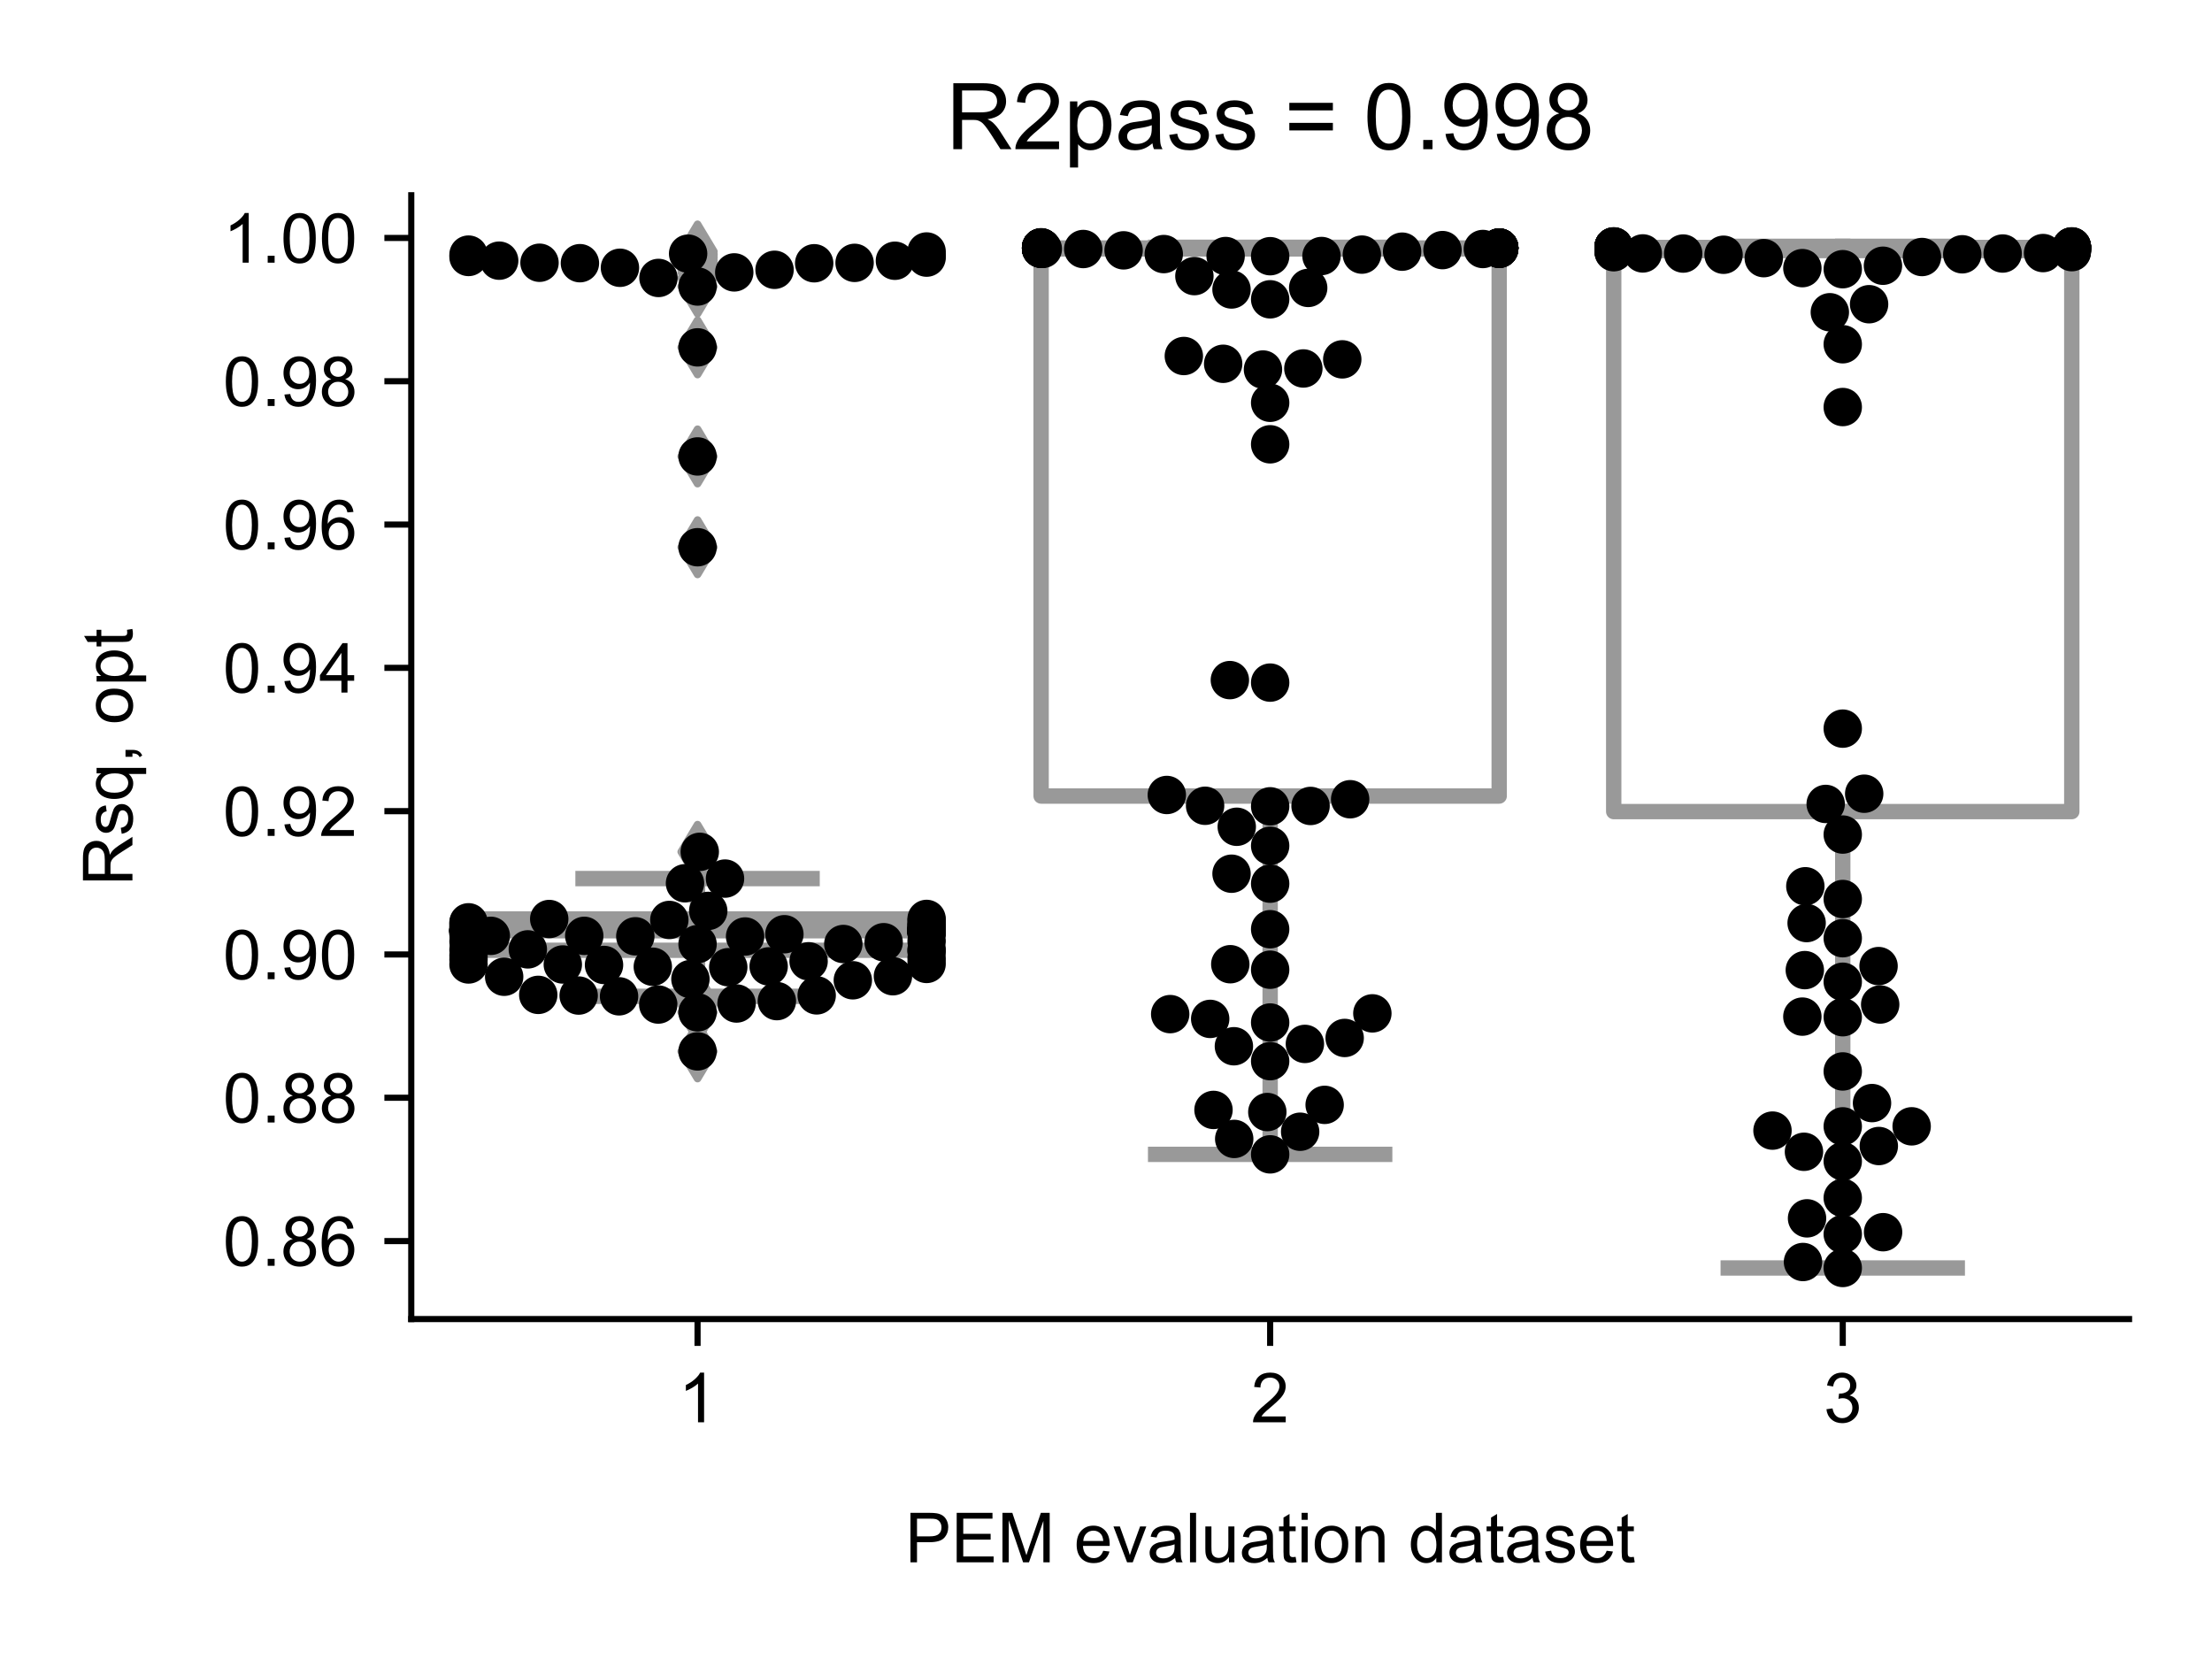 <?xml version="1.0" encoding="utf-8" standalone="no"?>
<!DOCTYPE svg PUBLIC "-//W3C//DTD SVG 1.1//EN"
  "http://www.w3.org/Graphics/SVG/1.1/DTD/svg11.dtd">
<!-- Created with matplotlib (https://matplotlib.org/) -->
<svg height="216pt" version="1.1" viewBox="0 0 288 216" width="288pt" xmlns="http://www.w3.org/2000/svg" xmlns:xlink="http://www.w3.org/1999/xlink">
 <defs>
  <style type="text/css">*{stroke-linecap:butt;stroke-linejoin:round;}</style>
 </defs>
 <g id="figure_1">
  <g id="patch_1">
   <path d="M 0 216 
L 288 216 
L 288 0 
L 0 0 
z
" style="fill:#ffffff;"/>
  </g>
  <g id="axes_1">
   <g id="patch_2">
    <path d="M 53.546 171.738 
L 277.2 171.738 
L 277.2 25.425 
L 53.546 25.425 
z
" style="fill:#ffffff;"/>
   </g>
   <g id="patch_3">
    <path clip-path="url(#pf30ab3eefe)" d="M 61.001 123.723 
L 120.642 123.723 
L 120.642 119.652 
L 61.001 119.652 
L 61.001 123.723 
z
" style="fill:#ffffff;stroke:#999999;stroke-linejoin:miter;stroke-width:2;"/>
   </g>
   <g id="patch_4">
    <path clip-path="url(#pf30ab3eefe)" d="M 135.552 103.644 
L 195.193 103.644 
L 195.193 32.292 
L 135.552 32.292 
L 135.552 103.644 
z
" style="fill:#ffffff;stroke:#999999;stroke-linejoin:miter;stroke-width:2;"/>
   </g>
   <g id="patch_5">
    <path clip-path="url(#pf30ab3eefe)" d="M 210.104 105.668 
L 269.745 105.668 
L 269.745 32.217 
L 210.104 32.217 
L 210.104 105.668 
z
" style="fill:#ffffff;stroke:#999999;stroke-linejoin:miter;stroke-width:2;"/>
   </g>
   <g id="matplotlib.axis_1">
    <g id="xtick_1">
     <g id="line2d_1">
      <defs>
       <path d="M 0 0 
L 0 3.5 
" id="m9db9facbe0" style="stroke:#000000;stroke-width:0.8;"/>
      </defs>
      <g>
       <use style="stroke:#000000;stroke-width:0.8;" x="90.821" xlink:href="#m9db9facbe0" y="171.738"/>
      </g>
     </g>
     <g id="text_1">
      <!-- 1 -->
      <g transform="translate(88.319 185.18)scale(0.09 -0.09)">
       <defs>
        <path d="M 37.25 0 
L 28.469 0 
L 28.469 56 
Q 25.297 52.984 20.141 49.953 
Q 14.984 46.922 10.891 45.406 
L 10.891 53.906 
Q 18.266 57.375 23.781 62.297 
Q 29.297 67.234 31.594 71.875 
L 37.25 71.875 
z
" id="ArialMT-49"/>
       </defs>
       <use xlink:href="#ArialMT-49"/>
      </g>
     </g>
    </g>
    <g id="xtick_2">
     <g id="line2d_2">
      <g>
       <use style="stroke:#000000;stroke-width:0.8;" x="165.373" xlink:href="#m9db9facbe0" y="171.738"/>
      </g>
     </g>
     <g id="text_2">
      <!-- 2 -->
      <g transform="translate(162.87 185.18)scale(0.09 -0.09)">
       <defs>
        <path d="M 50.344 8.453 
L 50.344 0 
L 3.031 0 
Q 2.938 3.172 4.047 6.109 
Q 5.859 10.938 9.828 15.625 
Q 13.812 20.312 21.344 26.469 
Q 33.016 36.031 37.109 41.625 
Q 41.219 47.219 41.219 52.203 
Q 41.219 57.422 37.469 61 
Q 33.734 64.594 27.734 64.594 
Q 21.391 64.594 17.578 60.781 
Q 13.766 56.984 13.719 50.25 
L 4.688 51.172 
Q 5.609 61.281 11.656 66.578 
Q 17.719 71.875 27.938 71.875 
Q 38.234 71.875 44.234 66.156 
Q 50.25 60.453 50.25 52 
Q 50.25 47.703 48.484 43.547 
Q 46.734 39.406 42.656 34.812 
Q 38.578 30.219 29.109 22.219 
Q 21.188 15.578 18.938 13.203 
Q 16.703 10.844 15.234 8.453 
z
" id="ArialMT-50"/>
       </defs>
       <use xlink:href="#ArialMT-50"/>
      </g>
     </g>
    </g>
    <g id="xtick_3">
     <g id="line2d_3">
      <g>
       <use style="stroke:#000000;stroke-width:0.8;" x="239.924" xlink:href="#m9db9facbe0" y="171.738"/>
      </g>
     </g>
     <g id="text_3">
      <!-- 3 -->
      <g transform="translate(237.422 185.18)scale(0.09 -0.09)">
       <defs>
        <path d="M 4.203 18.891 
L 12.984 20.062 
Q 14.5 12.594 18.141 9.297 
Q 21.781 6 27 6 
Q 33.203 6 37.469 10.297 
Q 41.75 14.594 41.75 20.953 
Q 41.75 27 37.797 30.922 
Q 33.844 34.859 27.734 34.859 
Q 25.25 34.859 21.531 33.891 
L 22.516 41.609 
Q 23.391 41.5 23.922 41.5 
Q 29.547 41.5 34.031 44.422 
Q 38.531 47.359 38.531 53.469 
Q 38.531 58.297 35.25 61.469 
Q 31.984 64.656 26.812 64.656 
Q 21.688 64.656 18.266 61.422 
Q 14.844 58.203 13.875 51.766 
L 5.078 53.328 
Q 6.688 62.156 12.391 67.016 
Q 18.109 71.875 26.609 71.875 
Q 32.469 71.875 37.391 69.359 
Q 42.328 66.844 44.938 62.5 
Q 47.562 58.156 47.562 53.266 
Q 47.562 48.641 45.062 44.828 
Q 42.578 41.016 37.703 38.766 
Q 44.047 37.312 47.562 32.688 
Q 51.078 28.078 51.078 21.141 
Q 51.078 11.766 44.234 5.25 
Q 37.406 -1.266 26.953 -1.266 
Q 17.531 -1.266 11.297 4.344 
Q 5.078 9.969 4.203 18.891 
z
" id="ArialMT-51"/>
       </defs>
       <use xlink:href="#ArialMT-51"/>
      </g>
     </g>
    </g>
    <g id="text_4">
     <!-- PEM evaluation dataset -->
     <g transform="translate(117.846 203.411)scale(0.09 -0.09)">
      <defs>
       <path d="M 7.719 0 
L 7.719 71.578 
L 34.719 71.578 
Q 41.844 71.578 45.609 70.906 
Q 50.875 70.016 54.438 67.547 
Q 58.016 65.094 60.188 60.641 
Q 62.359 56.203 62.359 50.875 
Q 62.359 41.75 56.547 35.422 
Q 50.734 29.109 35.547 29.109 
L 17.188 29.109 
L 17.188 0 
z
M 17.188 37.547 
L 35.688 37.547 
Q 44.875 37.547 48.734 40.969 
Q 52.594 44.391 52.594 50.594 
Q 52.594 55.078 50.312 58.266 
Q 48.047 61.469 44.344 62.5 
Q 41.938 63.141 35.5 63.141 
L 17.188 63.141 
z
" id="ArialMT-80"/>
       <path d="M 7.906 0 
L 7.906 71.578 
L 59.672 71.578 
L 59.672 63.141 
L 17.391 63.141 
L 17.391 41.219 
L 56.984 41.219 
L 56.984 32.812 
L 17.391 32.812 
L 17.391 8.453 
L 61.328 8.453 
L 61.328 0 
z
" id="ArialMT-69"/>
       <path d="M 7.422 0 
L 7.422 71.578 
L 21.688 71.578 
L 38.625 20.906 
Q 40.969 13.812 42.047 10.297 
Q 43.266 14.203 45.844 21.781 
L 62.984 71.578 
L 75.734 71.578 
L 75.734 0 
L 66.609 0 
L 66.609 59.906 
L 45.797 0 
L 37.25 0 
L 16.547 60.938 
L 16.547 0 
z
" id="ArialMT-77"/>
       <path id="ArialMT-32"/>
       <path d="M 42.094 16.703 
L 51.172 15.578 
Q 49.031 7.625 43.219 3.219 
Q 37.406 -1.172 28.375 -1.172 
Q 17 -1.172 10.328 5.828 
Q 3.656 12.844 3.656 25.484 
Q 3.656 38.578 10.391 45.797 
Q 17.141 53.031 27.875 53.031 
Q 38.281 53.031 44.875 45.953 
Q 51.469 38.875 51.469 26.031 
Q 51.469 25.25 51.422 23.688 
L 12.75 23.688 
Q 13.234 15.141 17.578 10.594 
Q 21.922 6.062 28.422 6.062 
Q 33.25 6.062 36.672 8.594 
Q 40.094 11.141 42.094 16.703 
z
M 13.234 30.906 
L 42.188 30.906 
Q 41.609 37.453 38.875 40.719 
Q 34.672 45.797 27.984 45.797 
Q 21.922 45.797 17.797 41.75 
Q 13.672 37.703 13.234 30.906 
z
" id="ArialMT-101"/>
       <path d="M 21 0 
L 1.266 51.859 
L 10.547 51.859 
L 21.688 20.797 
Q 23.484 15.766 25 10.359 
Q 26.172 14.453 28.266 20.219 
L 39.797 51.859 
L 48.828 51.859 
L 29.203 0 
z
" id="ArialMT-118"/>
       <path d="M 40.438 6.391 
Q 35.547 2.25 31.031 0.531 
Q 26.516 -1.172 21.344 -1.172 
Q 12.797 -1.172 8.203 3 
Q 3.609 7.172 3.609 13.672 
Q 3.609 17.484 5.344 20.625 
Q 7.078 23.781 9.891 25.688 
Q 12.703 27.594 16.219 28.562 
Q 18.797 29.25 24.031 29.891 
Q 34.672 31.156 39.703 32.906 
Q 39.75 34.719 39.75 35.203 
Q 39.75 40.578 37.25 42.781 
Q 33.891 45.75 27.25 45.75 
Q 21.047 45.75 18.094 43.578 
Q 15.141 41.406 13.719 35.891 
L 5.125 37.062 
Q 6.297 42.578 8.984 45.969 
Q 11.672 49.359 16.75 51.188 
Q 21.828 53.031 28.516 53.031 
Q 35.156 53.031 39.297 51.469 
Q 43.453 49.906 45.406 47.531 
Q 47.359 45.172 48.141 41.547 
Q 48.578 39.312 48.578 33.453 
L 48.578 21.734 
Q 48.578 9.469 49.141 6.219 
Q 49.703 2.984 51.375 0 
L 42.188 0 
Q 40.828 2.734 40.438 6.391 
z
M 39.703 26.031 
Q 34.906 24.078 25.344 22.703 
Q 19.922 21.922 17.672 20.938 
Q 15.438 19.969 14.203 18.094 
Q 12.984 16.219 12.984 13.922 
Q 12.984 10.406 15.641 8.062 
Q 18.312 5.719 23.438 5.719 
Q 28.516 5.719 32.469 7.938 
Q 36.422 10.156 38.281 14.016 
Q 39.703 17 39.703 22.797 
z
" id="ArialMT-97"/>
       <path d="M 6.391 0 
L 6.391 71.578 
L 15.188 71.578 
L 15.188 0 
z
" id="ArialMT-108"/>
       <path d="M 40.578 0 
L 40.578 7.625 
Q 34.516 -1.172 24.125 -1.172 
Q 19.531 -1.172 15.547 0.578 
Q 11.578 2.344 9.641 5 
Q 7.719 7.672 6.938 11.531 
Q 6.391 14.109 6.391 19.734 
L 6.391 51.859 
L 15.188 51.859 
L 15.188 23.094 
Q 15.188 16.219 15.719 13.812 
Q 16.547 10.359 19.234 8.375 
Q 21.922 6.391 25.875 6.391 
Q 29.828 6.391 33.297 8.422 
Q 36.766 10.453 38.203 13.938 
Q 39.656 17.438 39.656 24.078 
L 39.656 51.859 
L 48.438 51.859 
L 48.438 0 
z
" id="ArialMT-117"/>
       <path d="M 25.781 7.859 
L 27.047 0.094 
Q 23.344 -0.688 20.406 -0.688 
Q 15.625 -0.688 12.984 0.828 
Q 10.359 2.344 9.281 4.812 
Q 8.203 7.281 8.203 15.188 
L 8.203 45.016 
L 1.766 45.016 
L 1.766 51.859 
L 8.203 51.859 
L 8.203 64.703 
L 16.938 69.969 
L 16.938 51.859 
L 25.781 51.859 
L 25.781 45.016 
L 16.938 45.016 
L 16.938 14.703 
Q 16.938 10.938 17.406 9.859 
Q 17.875 8.797 18.922 8.156 
Q 19.969 7.516 21.922 7.516 
Q 23.391 7.516 25.781 7.859 
z
" id="ArialMT-116"/>
       <path d="M 6.641 61.469 
L 6.641 71.578 
L 15.438 71.578 
L 15.438 61.469 
z
M 6.641 0 
L 6.641 51.859 
L 15.438 51.859 
L 15.438 0 
z
" id="ArialMT-105"/>
       <path d="M 3.328 25.922 
Q 3.328 40.328 11.328 47.266 
Q 18.016 53.031 27.641 53.031 
Q 38.328 53.031 45.109 46.016 
Q 51.906 39.016 51.906 26.656 
Q 51.906 16.656 48.906 10.906 
Q 45.906 5.172 40.156 2 
Q 34.422 -1.172 27.641 -1.172 
Q 16.75 -1.172 10.031 5.812 
Q 3.328 12.797 3.328 25.922 
z
M 12.359 25.922 
Q 12.359 15.969 16.703 11.016 
Q 21.047 6.062 27.641 6.062 
Q 34.188 6.062 38.531 11.031 
Q 42.875 16.016 42.875 26.219 
Q 42.875 35.844 38.5 40.797 
Q 34.125 45.75 27.641 45.75 
Q 21.047 45.75 16.703 40.812 
Q 12.359 35.891 12.359 25.922 
z
" id="ArialMT-111"/>
       <path d="M 6.594 0 
L 6.594 51.859 
L 14.5 51.859 
L 14.5 44.484 
Q 20.219 53.031 31 53.031 
Q 35.688 53.031 39.625 51.344 
Q 43.562 49.656 45.516 46.922 
Q 47.469 44.188 48.25 40.438 
Q 48.734 37.984 48.734 31.891 
L 48.734 0 
L 39.938 0 
L 39.938 31.547 
Q 39.938 36.922 38.906 39.578 
Q 37.891 42.234 35.281 43.812 
Q 32.672 45.406 29.156 45.406 
Q 23.531 45.406 19.453 41.844 
Q 15.375 38.281 15.375 28.328 
L 15.375 0 
z
" id="ArialMT-110"/>
       <path d="M 40.234 0 
L 40.234 6.547 
Q 35.297 -1.172 25.734 -1.172 
Q 19.531 -1.172 14.328 2.25 
Q 9.125 5.672 6.266 11.797 
Q 3.422 17.922 3.422 25.875 
Q 3.422 33.641 6 39.969 
Q 8.594 46.297 13.766 49.656 
Q 18.953 53.031 25.344 53.031 
Q 30.031 53.031 33.688 51.047 
Q 37.359 49.078 39.656 45.906 
L 39.656 71.578 
L 48.391 71.578 
L 48.391 0 
z
M 12.453 25.875 
Q 12.453 15.922 16.641 10.984 
Q 20.844 6.062 26.562 6.062 
Q 32.328 6.062 36.344 10.766 
Q 40.375 15.484 40.375 25.141 
Q 40.375 35.797 36.266 40.766 
Q 32.172 45.75 26.172 45.75 
Q 20.312 45.75 16.375 40.969 
Q 12.453 36.188 12.453 25.875 
z
" id="ArialMT-100"/>
       <path d="M 3.078 15.484 
L 11.766 16.844 
Q 12.5 11.625 15.844 8.844 
Q 19.188 6.062 25.203 6.062 
Q 31.25 6.062 34.172 8.516 
Q 37.109 10.984 37.109 14.312 
Q 37.109 17.281 34.516 19 
Q 32.719 20.172 25.531 21.969 
Q 15.875 24.422 12.141 26.203 
Q 8.406 27.984 6.469 31.125 
Q 4.547 34.281 4.547 38.094 
Q 4.547 41.547 6.125 44.5 
Q 7.719 47.469 10.453 49.422 
Q 12.5 50.922 16.031 51.969 
Q 19.578 53.031 23.641 53.031 
Q 29.734 53.031 34.344 51.266 
Q 38.969 49.516 41.156 46.5 
Q 43.359 43.5 44.188 38.484 
L 35.594 37.312 
Q 35.016 41.312 32.203 43.547 
Q 29.391 45.797 24.266 45.797 
Q 18.219 45.797 15.625 43.797 
Q 13.031 41.797 13.031 39.109 
Q 13.031 37.406 14.109 36.031 
Q 15.188 34.625 17.484 33.688 
Q 18.797 33.203 25.25 31.453 
Q 34.578 28.953 38.25 27.359 
Q 41.938 25.781 44.031 22.75 
Q 46.141 19.734 46.141 15.234 
Q 46.141 10.844 43.578 6.953 
Q 41.016 3.078 36.172 0.953 
Q 31.344 -1.172 25.25 -1.172 
Q 15.141 -1.172 9.844 3.031 
Q 4.547 7.234 3.078 15.484 
z
" id="ArialMT-115"/>
      </defs>
      <use xlink:href="#ArialMT-80"/>
      <use x="66.699" xlink:href="#ArialMT-69"/>
      <use x="133.398" xlink:href="#ArialMT-77"/>
      <use x="216.699" xlink:href="#ArialMT-32"/>
      <use x="244.482" xlink:href="#ArialMT-101"/>
      <use x="300.098" xlink:href="#ArialMT-118"/>
      <use x="350.098" xlink:href="#ArialMT-97"/>
      <use x="405.713" xlink:href="#ArialMT-108"/>
      <use x="427.93" xlink:href="#ArialMT-117"/>
      <use x="483.545" xlink:href="#ArialMT-97"/>
      <use x="539.16" xlink:href="#ArialMT-116"/>
      <use x="566.943" xlink:href="#ArialMT-105"/>
      <use x="589.16" xlink:href="#ArialMT-111"/>
      <use x="644.775" xlink:href="#ArialMT-110"/>
      <use x="700.391" xlink:href="#ArialMT-32"/>
      <use x="728.174" xlink:href="#ArialMT-100"/>
      <use x="783.789" xlink:href="#ArialMT-97"/>
      <use x="839.404" xlink:href="#ArialMT-116"/>
      <use x="867.188" xlink:href="#ArialMT-97"/>
      <use x="922.803" xlink:href="#ArialMT-115"/>
      <use x="972.803" xlink:href="#ArialMT-101"/>
      <use x="1028.418" xlink:href="#ArialMT-116"/>
     </g>
    </g>
   </g>
   <g id="matplotlib.axis_2">
    <g id="ytick_1">
     <g id="line2d_4">
      <defs>
       <path d="M 0 0 
L -3.5 0 
" id="ma3fbe58f9e" style="stroke:#000000;stroke-width:0.8;"/>
      </defs>
      <g>
       <use style="stroke:#000000;stroke-width:0.8;" x="53.546" xlink:href="#ma3fbe58f9e" y="161.584"/>
      </g>
     </g>
     <g id="text_5">
      <!-- 0.86 -->
      <g transform="translate(29.031 164.805)scale(0.09 -0.09)">
       <defs>
        <path d="M 4.156 35.297 
Q 4.156 48 6.766 55.734 
Q 9.375 63.484 14.516 67.672 
Q 19.672 71.875 27.484 71.875 
Q 33.25 71.875 37.594 69.547 
Q 41.938 67.234 44.766 62.859 
Q 47.609 58.5 49.219 52.219 
Q 50.828 45.953 50.828 35.297 
Q 50.828 22.703 48.234 14.969 
Q 45.656 7.234 40.5 3 
Q 35.359 -1.219 27.484 -1.219 
Q 17.141 -1.219 11.234 6.203 
Q 4.156 15.141 4.156 35.297 
z
M 13.188 35.297 
Q 13.188 17.672 17.312 11.828 
Q 21.438 6 27.484 6 
Q 33.547 6 37.672 11.859 
Q 41.797 17.719 41.797 35.297 
Q 41.797 52.984 37.672 58.781 
Q 33.547 64.594 27.391 64.594 
Q 21.344 64.594 17.719 59.469 
Q 13.188 52.938 13.188 35.297 
z
" id="ArialMT-48"/>
        <path d="M 9.078 0 
L 9.078 10.016 
L 19.094 10.016 
L 19.094 0 
z
" id="ArialMT-46"/>
        <path d="M 17.672 38.812 
Q 12.203 40.828 9.562 44.531 
Q 6.938 48.25 6.938 53.422 
Q 6.938 61.234 12.547 66.547 
Q 18.172 71.875 27.484 71.875 
Q 36.859 71.875 42.578 66.422 
Q 48.297 60.984 48.297 53.172 
Q 48.297 48.188 45.672 44.5 
Q 43.062 40.828 37.75 38.812 
Q 44.344 36.672 47.781 31.875 
Q 51.219 27.094 51.219 20.453 
Q 51.219 11.281 44.719 5.031 
Q 38.234 -1.219 27.641 -1.219 
Q 17.047 -1.219 10.547 5.047 
Q 4.047 11.328 4.047 20.703 
Q 4.047 27.688 7.594 32.391 
Q 11.141 37.109 17.672 38.812 
z
M 15.922 53.719 
Q 15.922 48.641 19.188 45.406 
Q 22.469 42.188 27.688 42.188 
Q 32.766 42.188 36.016 45.375 
Q 39.266 48.578 39.266 53.219 
Q 39.266 58.062 35.906 61.359 
Q 32.562 64.656 27.594 64.656 
Q 22.562 64.656 19.234 61.422 
Q 15.922 58.203 15.922 53.719 
z
M 13.094 20.656 
Q 13.094 16.891 14.875 13.375 
Q 16.656 9.859 20.172 7.922 
Q 23.688 6 27.734 6 
Q 34.031 6 38.125 10.047 
Q 42.234 14.109 42.234 20.359 
Q 42.234 26.703 38.016 30.859 
Q 33.797 35.016 27.438 35.016 
Q 21.234 35.016 17.156 30.906 
Q 13.094 26.812 13.094 20.656 
z
" id="ArialMT-56"/>
        <path d="M 49.75 54.047 
L 41.016 53.375 
Q 39.844 58.547 37.703 60.891 
Q 34.125 64.656 28.906 64.656 
Q 24.703 64.656 21.531 62.312 
Q 17.391 59.281 14.984 53.469 
Q 12.594 47.656 12.5 36.922 
Q 15.672 41.75 20.266 44.094 
Q 24.859 46.438 29.891 46.438 
Q 38.672 46.438 44.844 39.969 
Q 51.031 33.5 51.031 23.25 
Q 51.031 16.5 48.125 10.719 
Q 45.219 4.938 40.141 1.859 
Q 35.062 -1.219 28.609 -1.219 
Q 17.625 -1.219 10.688 6.859 
Q 3.766 14.938 3.766 33.5 
Q 3.766 54.25 11.422 63.672 
Q 18.109 71.875 29.438 71.875 
Q 37.891 71.875 43.281 67.141 
Q 48.688 62.406 49.75 54.047 
z
M 13.875 23.188 
Q 13.875 18.656 15.797 14.5 
Q 17.719 10.359 21.188 8.172 
Q 24.656 6 28.469 6 
Q 34.031 6 38.031 10.484 
Q 42.047 14.984 42.047 22.703 
Q 42.047 30.125 38.078 34.391 
Q 34.125 38.672 28.125 38.672 
Q 22.172 38.672 18.016 34.391 
Q 13.875 30.125 13.875 23.188 
z
" id="ArialMT-54"/>
       </defs>
       <use xlink:href="#ArialMT-48"/>
       <use x="55.615" xlink:href="#ArialMT-46"/>
       <use x="83.398" xlink:href="#ArialMT-56"/>
       <use x="139.014" xlink:href="#ArialMT-54"/>
      </g>
     </g>
    </g>
    <g id="ytick_2">
     <g id="line2d_5">
      <g>
       <use style="stroke:#000000;stroke-width:0.8;" x="53.546" xlink:href="#ma3fbe58f9e" y="142.926"/>
      </g>
     </g>
     <g id="text_6">
      <!-- 0.88 -->
      <g transform="translate(29.031 146.147)scale(0.09 -0.09)">
       <use xlink:href="#ArialMT-48"/>
       <use x="55.615" xlink:href="#ArialMT-46"/>
       <use x="83.398" xlink:href="#ArialMT-56"/>
       <use x="139.014" xlink:href="#ArialMT-56"/>
      </g>
     </g>
    </g>
    <g id="ytick_3">
     <g id="line2d_6">
      <g>
       <use style="stroke:#000000;stroke-width:0.8;" x="53.546" xlink:href="#ma3fbe58f9e" y="124.269"/>
      </g>
     </g>
     <g id="text_7">
      <!-- 0.90 -->
      <g transform="translate(29.031 127.49)scale(0.09 -0.09)">
       <defs>
        <path d="M 5.469 16.547 
L 13.922 17.328 
Q 14.984 11.375 18.016 8.688 
Q 21.047 6 25.781 6 
Q 29.828 6 32.875 7.859 
Q 35.938 9.719 37.891 12.812 
Q 39.844 15.922 41.156 21.188 
Q 42.484 26.469 42.484 31.938 
Q 42.484 32.516 42.438 33.688 
Q 39.797 29.5 35.234 26.875 
Q 30.672 24.266 25.344 24.266 
Q 16.453 24.266 10.297 30.703 
Q 4.156 37.156 4.156 47.703 
Q 4.156 58.594 10.578 65.234 
Q 17 71.875 26.656 71.875 
Q 33.641 71.875 39.422 68.109 
Q 45.219 64.359 48.219 57.391 
Q 51.219 50.438 51.219 37.25 
Q 51.219 23.531 48.234 15.406 
Q 45.266 7.281 39.375 3.031 
Q 33.5 -1.219 25.594 -1.219 
Q 17.188 -1.219 11.859 3.438 
Q 6.547 8.109 5.469 16.547 
z
M 41.453 48.141 
Q 41.453 55.719 37.422 60.156 
Q 33.406 64.594 27.734 64.594 
Q 21.875 64.594 17.531 59.812 
Q 13.188 55.031 13.188 47.406 
Q 13.188 40.578 17.312 36.297 
Q 21.438 32.031 27.484 32.031 
Q 33.594 32.031 37.516 36.297 
Q 41.453 40.578 41.453 48.141 
z
" id="ArialMT-57"/>
       </defs>
       <use xlink:href="#ArialMT-48"/>
       <use x="55.615" xlink:href="#ArialMT-46"/>
       <use x="83.398" xlink:href="#ArialMT-57"/>
       <use x="139.014" xlink:href="#ArialMT-48"/>
      </g>
     </g>
    </g>
    <g id="ytick_4">
     <g id="line2d_7">
      <g>
       <use style="stroke:#000000;stroke-width:0.8;" x="53.546" xlink:href="#ma3fbe58f9e" y="105.611"/>
      </g>
     </g>
     <g id="text_8">
      <!-- 0.92 -->
      <g transform="translate(29.031 108.832)scale(0.09 -0.09)">
       <use xlink:href="#ArialMT-48"/>
       <use x="55.615" xlink:href="#ArialMT-46"/>
       <use x="83.398" xlink:href="#ArialMT-57"/>
       <use x="139.014" xlink:href="#ArialMT-50"/>
      </g>
     </g>
    </g>
    <g id="ytick_5">
     <g id="line2d_8">
      <g>
       <use style="stroke:#000000;stroke-width:0.8;" x="53.546" xlink:href="#ma3fbe58f9e" y="86.953"/>
      </g>
     </g>
     <g id="text_9">
      <!-- 0.94 -->
      <g transform="translate(29.031 90.174)scale(0.09 -0.09)">
       <defs>
        <path d="M 32.328 0 
L 32.328 17.141 
L 1.266 17.141 
L 1.266 25.203 
L 33.938 71.578 
L 41.109 71.578 
L 41.109 25.203 
L 50.781 25.203 
L 50.781 17.141 
L 41.109 17.141 
L 41.109 0 
z
M 32.328 25.203 
L 32.328 57.469 
L 9.906 25.203 
z
" id="ArialMT-52"/>
       </defs>
       <use xlink:href="#ArialMT-48"/>
       <use x="55.615" xlink:href="#ArialMT-46"/>
       <use x="83.398" xlink:href="#ArialMT-57"/>
       <use x="139.014" xlink:href="#ArialMT-52"/>
      </g>
     </g>
    </g>
    <g id="ytick_6">
     <g id="line2d_9">
      <g>
       <use style="stroke:#000000;stroke-width:0.8;" x="53.546" xlink:href="#ma3fbe58f9e" y="68.296"/>
      </g>
     </g>
     <g id="text_10">
      <!-- 0.96 -->
      <g transform="translate(29.031 71.517)scale(0.09 -0.09)">
       <use xlink:href="#ArialMT-48"/>
       <use x="55.615" xlink:href="#ArialMT-46"/>
       <use x="83.398" xlink:href="#ArialMT-57"/>
       <use x="139.014" xlink:href="#ArialMT-54"/>
      </g>
     </g>
    </g>
    <g id="ytick_7">
     <g id="line2d_10">
      <g>
       <use style="stroke:#000000;stroke-width:0.8;" x="53.546" xlink:href="#ma3fbe58f9e" y="49.638"/>
      </g>
     </g>
     <g id="text_11">
      <!-- 0.98 -->
      <g transform="translate(29.031 52.859)scale(0.09 -0.09)">
       <use xlink:href="#ArialMT-48"/>
       <use x="55.615" xlink:href="#ArialMT-46"/>
       <use x="83.398" xlink:href="#ArialMT-57"/>
       <use x="139.014" xlink:href="#ArialMT-56"/>
      </g>
     </g>
    </g>
    <g id="ytick_8">
     <g id="line2d_11">
      <g>
       <use style="stroke:#000000;stroke-width:0.8;" x="53.546" xlink:href="#ma3fbe58f9e" y="30.98"/>
      </g>
     </g>
     <g id="text_12">
      <!-- 1.00 -->
      <g transform="translate(29.031 34.201)scale(0.09 -0.09)">
       <use xlink:href="#ArialMT-49"/>
       <use x="55.615" xlink:href="#ArialMT-46"/>
       <use x="83.398" xlink:href="#ArialMT-48"/>
       <use x="139.014" xlink:href="#ArialMT-48"/>
      </g>
     </g>
    </g>
    <g id="text_13">
     <!-- Rsq, opt -->
     <g transform="translate(17.242 115.339)rotate(-90)scale(0.09 -0.09)">
      <defs>
       <path d="M 7.859 0 
L 7.859 71.578 
L 39.594 71.578 
Q 49.172 71.578 54.141 69.641 
Q 59.125 67.719 62.109 62.828 
Q 65.094 57.953 65.094 52.047 
Q 65.094 44.438 60.156 39.203 
Q 55.219 33.984 44.922 32.562 
Q 48.688 30.766 50.641 29 
Q 54.781 25.203 58.5 19.484 
L 70.953 0 
L 59.031 0 
L 49.562 14.891 
Q 45.406 21.344 42.719 24.75 
Q 40.047 28.172 37.922 29.531 
Q 35.797 30.906 33.594 31.453 
Q 31.984 31.781 28.328 31.781 
L 17.328 31.781 
L 17.328 0 
z
M 17.328 39.984 
L 37.703 39.984 
Q 44.188 39.984 47.844 41.328 
Q 51.516 42.672 53.422 45.625 
Q 55.328 48.578 55.328 52.047 
Q 55.328 57.125 51.641 60.391 
Q 47.953 63.672 39.984 63.672 
L 17.328 63.672 
z
" id="ArialMT-82"/>
       <path d="M 39.656 -19.875 
L 39.656 5.516 
Q 37.594 2.641 33.906 0.734 
Q 30.219 -1.172 26.078 -1.172 
Q 16.844 -1.172 10.172 6.203 
Q 3.516 13.578 3.516 26.422 
Q 3.516 34.234 6.219 40.422 
Q 8.938 46.625 14.078 49.828 
Q 19.234 53.031 25.391 53.031 
Q 35.016 53.031 40.531 44.922 
L 40.531 51.859 
L 48.438 51.859 
L 48.438 -19.875 
z
M 12.547 26.078 
Q 12.547 16.062 16.75 11.062 
Q 20.953 6.062 26.812 6.062 
Q 32.422 6.062 36.469 10.812 
Q 40.531 15.578 40.531 25.297 
Q 40.531 35.641 36.25 40.859 
Q 31.984 46.094 26.219 46.094 
Q 20.516 46.094 16.531 41.234 
Q 12.547 36.375 12.547 26.078 
z
" id="ArialMT-113"/>
       <path d="M 8.891 0 
L 8.891 10.016 
L 18.891 10.016 
L 18.891 0 
Q 18.891 -5.516 16.938 -8.906 
Q 14.984 -12.312 10.75 -14.156 
L 8.297 -10.406 
Q 11.078 -9.188 12.391 -6.812 
Q 13.719 -4.438 13.875 0 
z
" id="ArialMT-44"/>
       <path d="M 6.594 -19.875 
L 6.594 51.859 
L 14.594 51.859 
L 14.594 45.125 
Q 17.438 49.078 21 51.047 
Q 24.562 53.031 29.641 53.031 
Q 36.281 53.031 41.359 49.609 
Q 46.438 46.188 49.016 39.953 
Q 51.609 33.734 51.609 26.312 
Q 51.609 18.359 48.75 11.984 
Q 45.906 5.609 40.453 2.219 
Q 35.016 -1.172 29 -1.172 
Q 24.609 -1.172 21.109 0.688 
Q 17.625 2.547 15.375 5.375 
L 15.375 -19.875 
z
M 14.547 25.641 
Q 14.547 15.625 18.594 10.844 
Q 22.656 6.062 28.422 6.062 
Q 34.281 6.062 38.453 11.016 
Q 42.625 15.969 42.625 26.375 
Q 42.625 36.281 38.547 41.203 
Q 34.469 46.141 28.812 46.141 
Q 23.188 46.141 18.859 40.891 
Q 14.547 35.641 14.547 25.641 
z
" id="ArialMT-112"/>
      </defs>
      <use xlink:href="#ArialMT-82"/>
      <use x="72.217" xlink:href="#ArialMT-115"/>
      <use x="122.217" xlink:href="#ArialMT-113"/>
      <use x="177.832" xlink:href="#ArialMT-44"/>
      <use x="205.615" xlink:href="#ArialMT-32"/>
      <use x="233.398" xlink:href="#ArialMT-111"/>
      <use x="289.014" xlink:href="#ArialMT-112"/>
      <use x="344.629" xlink:href="#ArialMT-116"/>
     </g>
    </g>
   </g>
   <g id="line2d_12">
    <path clip-path="url(#pf30ab3eefe)" d="M 90.821 123.723 
L 90.821 129.72 
" style="fill:none;stroke:#999999;stroke-linecap:square;stroke-width:2;"/>
   </g>
   <g id="line2d_13">
    <path clip-path="url(#pf30ab3eefe)" d="M 90.821 119.652 
L 90.821 114.391 
" style="fill:none;stroke:#999999;stroke-linecap:square;stroke-width:2;"/>
   </g>
   <g id="line2d_14">
    <path clip-path="url(#pf30ab3eefe)" d="M 75.911 129.72 
L 105.732 129.72 
" style="fill:none;stroke:#999999;stroke-linecap:square;stroke-width:2;"/>
   </g>
   <g id="line2d_15">
    <path clip-path="url(#pf30ab3eefe)" d="M 75.911 114.391 
L 105.732 114.391 
" style="fill:none;stroke:#999999;stroke-linecap:square;stroke-width:2;"/>
   </g>
   <g id="line2d_16">
    <defs>
     <path d="M -0 3.536 
L 2.121 0 
L -0 -3.536 
L -2.121 -0 
z
" id="m4d801c0638" style="stroke:#999999;stroke-linejoin:miter;"/>
    </defs>
    <g clip-path="url(#pf30ab3eefe)">
     <use style="fill:#999999;stroke:#999999;stroke-linejoin:miter;" x="90.821" xlink:href="#m4d801c0638" y="130.344"/>
     <use style="fill:#999999;stroke:#999999;stroke-linejoin:miter;" x="90.821" xlink:href="#m4d801c0638" y="131.805"/>
     <use style="fill:#999999;stroke:#999999;stroke-linejoin:miter;" x="90.821" xlink:href="#m4d801c0638" y="130.79"/>
     <use style="fill:#999999;stroke:#999999;stroke-linejoin:miter;" x="90.821" xlink:href="#m4d801c0638" y="130.655"/>
     <use style="fill:#999999;stroke:#999999;stroke-linejoin:miter;" x="90.821" xlink:href="#m4d801c0638" y="136.889"/>
     <use style="fill:#999999;stroke:#999999;stroke-linejoin:miter;" x="90.821" xlink:href="#m4d801c0638" y="32.744"/>
     <use style="fill:#999999;stroke:#999999;stroke-linejoin:miter;" x="90.821" xlink:href="#m4d801c0638" y="33.026"/>
     <use style="fill:#999999;stroke:#999999;stroke-linejoin:miter;" x="90.821" xlink:href="#m4d801c0638" y="33.151"/>
     <use style="fill:#999999;stroke:#999999;stroke-linejoin:miter;" x="90.821" xlink:href="#m4d801c0638" y="33.457"/>
     <use style="fill:#999999;stroke:#999999;stroke-linejoin:miter;" x="90.821" xlink:href="#m4d801c0638" y="33.233"/>
     <use style="fill:#999999;stroke:#999999;stroke-linejoin:miter;" x="90.821" xlink:href="#m4d801c0638" y="33.542"/>
     <use style="fill:#999999;stroke:#999999;stroke-linejoin:miter;" x="90.821" xlink:href="#m4d801c0638" y="34.267"/>
     <use style="fill:#999999;stroke:#999999;stroke-linejoin:miter;" x="90.821" xlink:href="#m4d801c0638" y="34.277"/>
     <use style="fill:#999999;stroke:#999999;stroke-linejoin:miter;" x="90.821" xlink:href="#m4d801c0638" y="34.209"/>
     <use style="fill:#999999;stroke:#999999;stroke-linejoin:miter;" x="90.821" xlink:href="#m4d801c0638" y="35.128"/>
     <use style="fill:#999999;stroke:#999999;stroke-linejoin:miter;" x="90.821" xlink:href="#m4d801c0638" y="34.864"/>
     <use style="fill:#999999;stroke:#999999;stroke-linejoin:miter;" x="90.821" xlink:href="#m4d801c0638" y="34.226"/>
     <use style="fill:#999999;stroke:#999999;stroke-linejoin:miter;" x="90.821" xlink:href="#m4d801c0638" y="33.938"/>
     <use style="fill:#999999;stroke:#999999;stroke-linejoin:miter;" x="90.821" xlink:href="#m4d801c0638" y="33.949"/>
     <use style="fill:#999999;stroke:#999999;stroke-linejoin:miter;" x="90.821" xlink:href="#m4d801c0638" y="37.303"/>
     <use style="fill:#999999;stroke:#999999;stroke-linejoin:miter;" x="90.821" xlink:href="#m4d801c0638" y="36.189"/>
     <use style="fill:#999999;stroke:#999999;stroke-linejoin:miter;" x="90.821" xlink:href="#m4d801c0638" y="35.465"/>
     <use style="fill:#999999;stroke:#999999;stroke-linejoin:miter;" x="90.821" xlink:href="#m4d801c0638" y="45.227"/>
     <use style="fill:#999999;stroke:#999999;stroke-linejoin:miter;" x="90.821" xlink:href="#m4d801c0638" y="59.428"/>
     <use style="fill:#999999;stroke:#999999;stroke-linejoin:miter;" x="90.821" xlink:href="#m4d801c0638" y="71.25"/>
     <use style="fill:#999999;stroke:#999999;stroke-linejoin:miter;" x="90.821" xlink:href="#m4d801c0638" y="110.908"/>
    </g>
   </g>
   <g id="line2d_17">
    <path clip-path="url(#pf30ab3eefe)" d="M 165.373 103.644 
L 165.373 150.297 
" style="fill:none;stroke:#999999;stroke-linecap:square;stroke-width:2;"/>
   </g>
   <g id="line2d_18">
    <path clip-path="url(#pf30ab3eefe)" d="M 165.373 32.292 
L 165.373 32.193 
" style="fill:none;stroke:#999999;stroke-linecap:square;stroke-width:2;"/>
   </g>
   <g id="line2d_19">
    <path clip-path="url(#pf30ab3eefe)" d="M 150.463 150.297 
L 180.283 150.297 
" style="fill:none;stroke:#999999;stroke-linecap:square;stroke-width:2;"/>
   </g>
   <g id="line2d_20">
    <path clip-path="url(#pf30ab3eefe)" d="M 150.463 32.193 
L 180.283 32.193 
" style="fill:none;stroke:#999999;stroke-linecap:square;stroke-width:2;"/>
   </g>
   <g id="line2d_21"/>
   <g id="line2d_22">
    <path clip-path="url(#pf30ab3eefe)" d="M 239.924 105.668 
L 239.924 165.088 
" style="fill:none;stroke:#999999;stroke-linecap:square;stroke-width:2;"/>
   </g>
   <g id="line2d_23">
    <path clip-path="url(#pf30ab3eefe)" d="M 239.924 32.217 
L 239.924 32.076 
" style="fill:none;stroke:#999999;stroke-linecap:square;stroke-width:2;"/>
   </g>
   <g id="line2d_24">
    <path clip-path="url(#pf30ab3eefe)" d="M 225.014 165.088 
L 254.835 165.088 
" style="fill:none;stroke:#999999;stroke-linecap:square;stroke-width:2;"/>
   </g>
   <g id="line2d_25">
    <path clip-path="url(#pf30ab3eefe)" d="M 225.014 32.076 
L 254.835 32.076 
" style="fill:none;stroke:#999999;stroke-linecap:square;stroke-width:2;"/>
   </g>
   <g id="line2d_26"/>
   <g id="line2d_27">
    <path clip-path="url(#pf30ab3eefe)" d="M 61.001 121.184 
L 120.642 121.184 
" style="fill:none;stroke:#999999;stroke-linecap:square;stroke-width:2;"/>
   </g>
   <g id="line2d_28">
    <path clip-path="url(#pf30ab3eefe)" d="M 135.552 32.406 
L 195.193 32.406 
" style="fill:none;stroke:#999999;stroke-linecap:square;stroke-width:2;"/>
   </g>
   <g id="line2d_29">
    <path clip-path="url(#pf30ab3eefe)" d="M 210.104 32.62 
L 269.745 32.62 
" style="fill:none;stroke:#999999;stroke-linecap:square;stroke-width:2;"/>
   </g>
   <g id="patch_6">
    <path d="M 53.546 171.738 
L 53.546 25.425 
" style="fill:none;stroke:#000000;stroke-linecap:square;stroke-linejoin:miter;stroke-width:0.8;"/>
   </g>
   <g id="patch_7">
    <path d="M 53.546 171.738 
L 277.2 171.738 
" style="fill:none;stroke:#000000;stroke-linecap:square;stroke-linejoin:miter;stroke-width:0.8;"/>
   </g>
   <g id="PathCollection_1">
    <defs>
     <path d="M 0 2.5 
C 0.663 2.5 1.299 2.237 1.768 1.768 
C 2.237 1.299 2.5 0.663 2.5 -0 
C 2.5 -0.663 2.237 -1.299 1.768 -1.768 
C 1.299 -2.237 0.663 -2.5 0 -2.5 
C -0.663 -2.5 -1.299 -2.237 -1.768 -1.768 
C -2.237 -1.299 -2.5 -0.663 -2.5 0 
C -2.5 0.663 -2.237 1.299 -1.768 1.768 
C -1.299 2.237 -0.663 2.5 0 2.5 
z
" id="C0_0_ed9a5c898a"/>
    </defs>
    <g clip-path="url(#pf30ab3eefe)">
     <use x="90.821" xlink:href="#C0_0_ed9a5c898a" y="136.889"/>
    </g>
    <g clip-path="url(#pf30ab3eefe)">
     <use x="90.821" xlink:href="#C0_0_ed9a5c898a" y="131.805"/>
    </g>
    <g clip-path="url(#pf30ab3eefe)">
     <use x="85.703" xlink:href="#C0_0_ed9a5c898a" y="130.79"/>
    </g>
    <g clip-path="url(#pf30ab3eefe)">
     <use x="95.899" xlink:href="#C0_0_ed9a5c898a" y="130.655"/>
    </g>
    <g clip-path="url(#pf30ab3eefe)">
     <use x="101.147" xlink:href="#C0_0_ed9a5c898a" y="130.344"/>
    </g>
    <g clip-path="url(#pf30ab3eefe)">
     <use x="80.6" xlink:href="#C0_0_ed9a5c898a" y="129.72"/>
    </g>
    <g clip-path="url(#pf30ab3eefe)">
     <use x="75.341" xlink:href="#C0_0_ed9a5c898a" y="129.621"/>
    </g>
    <g clip-path="url(#pf30ab3eefe)">
     <use x="106.331" xlink:href="#C0_0_ed9a5c898a" y="129.597"/>
    </g>
    <g clip-path="url(#pf30ab3eefe)">
     <use x="70.081" xlink:href="#C0_0_ed9a5c898a" y="129.532"/>
    </g>
    <g clip-path="url(#pf30ab3eefe)">
     <use x="111.037" xlink:href="#C0_0_ed9a5c898a" y="127.632"/>
    </g>
    <g clip-path="url(#pf30ab3eefe)">
     <use x="89.893" xlink:href="#C0_0_ed9a5c898a" y="127.475"/>
    </g>
    <g clip-path="url(#pf30ab3eefe)">
     <use x="65.641" xlink:href="#C0_0_ed9a5c898a" y="127.172"/>
    </g>
    <g clip-path="url(#pf30ab3eefe)">
     <use x="116.26" xlink:href="#C0_0_ed9a5c898a" y="127.104"/>
    </g>
    <g clip-path="url(#pf30ab3eefe)">
     <use x="94.819" xlink:href="#C0_0_ed9a5c898a" y="125.93"/>
    </g>
    <g clip-path="url(#pf30ab3eefe)">
     <use x="84.995" xlink:href="#C0_0_ed9a5c898a" y="125.87"/>
    </g>
    <g clip-path="url(#pf30ab3eefe)">
     <use x="100.078" xlink:href="#C0_0_ed9a5c898a" y="125.824"/>
    </g>
    <g clip-path="url(#pf30ab3eefe)">
     <use x="78.642" xlink:href="#C0_0_ed9a5c898a" y="125.638"/>
    </g>
    <g clip-path="url(#pf30ab3eefe)">
     <use x="73.277" xlink:href="#C0_0_ed9a5c898a" y="125.575"/>
    </g>
    <g clip-path="url(#pf30ab3eefe)">
     <use x="61.001" xlink:href="#C0_0_ed9a5c898a" y="125.572"/>
    </g>
    <g clip-path="url(#pf30ab3eefe)">
     <use x="120.642" xlink:href="#C0_0_ed9a5c898a" y="125.503"/>
    </g>
    <g clip-path="url(#pf30ab3eefe)">
     <use x="105.278" xlink:href="#C0_0_ed9a5c898a" y="125.158"/>
    </g>
    <g clip-path="url(#pf30ab3eefe)">
     <use x="61.001" xlink:href="#C0_0_ed9a5c898a" y="124.917"/>
    </g>
    <g clip-path="url(#pf30ab3eefe)">
     <use x="120.642" xlink:href="#C0_0_ed9a5c898a" y="124.796"/>
    </g>
    <g clip-path="url(#pf30ab3eefe)">
     <use x="61.001" xlink:href="#C0_0_ed9a5c898a" y="124.403"/>
    </g>
    <g clip-path="url(#pf30ab3eefe)">
     <use x="120.642" xlink:href="#C0_0_ed9a5c898a" y="123.863"/>
    </g>
    <g clip-path="url(#pf30ab3eefe)">
     <use x="61.001" xlink:href="#C0_0_ed9a5c898a" y="123.676"/>
    </g>
    <g clip-path="url(#pf30ab3eefe)">
     <use x="120.642" xlink:href="#C0_0_ed9a5c898a" y="123.65"/>
    </g>
    <g clip-path="url(#pf30ab3eefe)">
     <use x="68.723" xlink:href="#C0_0_ed9a5c898a" y="123.607"/>
    </g>
    <g clip-path="url(#pf30ab3eefe)">
     <use x="90.821" xlink:href="#C0_0_ed9a5c898a" y="122.923"/>
    </g>
    <g clip-path="url(#pf30ab3eefe)">
     <use x="109.798" xlink:href="#C0_0_ed9a5c898a" y="122.908"/>
    </g>
    <g clip-path="url(#pf30ab3eefe)">
     <use x="115.052" xlink:href="#C0_0_ed9a5c898a" y="122.674"/>
    </g>
    <g clip-path="url(#pf30ab3eefe)">
     <use x="61.001" xlink:href="#C0_0_ed9a5c898a" y="122.578"/>
    </g>
    <g clip-path="url(#pf30ab3eefe)">
     <use x="120.642" xlink:href="#C0_0_ed9a5c898a" y="122.523"/>
    </g>
    <g clip-path="url(#pf30ab3eefe)">
     <use x="97.01" xlink:href="#C0_0_ed9a5c898a" y="121.932"/>
    </g>
    <g clip-path="url(#pf30ab3eefe)">
     <use x="82.717" xlink:href="#C0_0_ed9a5c898a" y="121.905"/>
    </g>
    <g clip-path="url(#pf30ab3eefe)">
     <use x="76.069" xlink:href="#C0_0_ed9a5c898a" y="121.847"/>
    </g>
    <g clip-path="url(#pf30ab3eefe)">
     <use x="63.904" xlink:href="#C0_0_ed9a5c898a" y="121.844"/>
    </g>
    <g clip-path="url(#pf30ab3eefe)">
     <use x="102.126" xlink:href="#C0_0_ed9a5c898a" y="121.636"/>
    </g>
    <g clip-path="url(#pf30ab3eefe)">
     <use x="61.001" xlink:href="#C0_0_ed9a5c898a" y="121.624"/>
    </g>
    <g clip-path="url(#pf30ab3eefe)">
     <use x="61.001" xlink:href="#C0_0_ed9a5c898a" y="121.469"/>
    </g>
    <g clip-path="url(#pf30ab3eefe)">
     <use x="120.642" xlink:href="#C0_0_ed9a5c898a" y="121.422"/>
    </g>
    <g clip-path="url(#pf30ab3eefe)">
     <use x="120.642" xlink:href="#C0_0_ed9a5c898a" y="121.419"/>
    </g>
    <g clip-path="url(#pf30ab3eefe)">
     <use x="61.001" xlink:href="#C0_0_ed9a5c898a" y="121.409"/>
    </g>
    <g clip-path="url(#pf30ab3eefe)">
     <use x="120.642" xlink:href="#C0_0_ed9a5c898a" y="121.386"/>
    </g>
    <g clip-path="url(#pf30ab3eefe)">
     <use x="61.001" xlink:href="#C0_0_ed9a5c898a" y="121.262"/>
    </g>
    <g clip-path="url(#pf30ab3eefe)">
     <use x="120.642" xlink:href="#C0_0_ed9a5c898a" y="121.255"/>
    </g>
    <g clip-path="url(#pf30ab3eefe)">
     <use x="61.001" xlink:href="#C0_0_ed9a5c898a" y="121.23"/>
    </g>
    <g clip-path="url(#pf30ab3eefe)">
     <use x="120.642" xlink:href="#C0_0_ed9a5c898a" y="121.2"/>
    </g>
    <g clip-path="url(#pf30ab3eefe)">
     <use x="61.001" xlink:href="#C0_0_ed9a5c898a" y="121.19"/>
    </g>
    <g clip-path="url(#pf30ab3eefe)">
     <use x="120.642" xlink:href="#C0_0_ed9a5c898a" y="121.184"/>
    </g>
    <g clip-path="url(#pf30ab3eefe)">
     <use x="61.001" xlink:href="#C0_0_ed9a5c898a" y="121.183"/>
    </g>
    <g clip-path="url(#pf30ab3eefe)">
     <use x="120.642" xlink:href="#C0_0_ed9a5c898a" y="121.175"/>
    </g>
    <g clip-path="url(#pf30ab3eefe)">
     <use x="61.001" xlink:href="#C0_0_ed9a5c898a" y="121.173"/>
    </g>
    <g clip-path="url(#pf30ab3eefe)">
     <use x="120.642" xlink:href="#C0_0_ed9a5c898a" y="121.162"/>
    </g>
    <g clip-path="url(#pf30ab3eefe)">
     <use x="61.001" xlink:href="#C0_0_ed9a5c898a" y="121.16"/>
    </g>
    <g clip-path="url(#pf30ab3eefe)">
     <use x="120.642" xlink:href="#C0_0_ed9a5c898a" y="121.152"/>
    </g>
    <g clip-path="url(#pf30ab3eefe)">
     <use x="61.001" xlink:href="#C0_0_ed9a5c898a" y="121.152"/>
    </g>
    <g clip-path="url(#pf30ab3eefe)">
     <use x="120.642" xlink:href="#C0_0_ed9a5c898a" y="121.138"/>
    </g>
    <g clip-path="url(#pf30ab3eefe)">
     <use x="61.001" xlink:href="#C0_0_ed9a5c898a" y="121.136"/>
    </g>
    <g clip-path="url(#pf30ab3eefe)">
     <use x="120.642" xlink:href="#C0_0_ed9a5c898a" y="121.124"/>
    </g>
    <g clip-path="url(#pf30ab3eefe)">
     <use x="61.001" xlink:href="#C0_0_ed9a5c898a" y="121.095"/>
    </g>
    <g clip-path="url(#pf30ab3eefe)">
     <use x="120.642" xlink:href="#C0_0_ed9a5c898a" y="121.054"/>
    </g>
    <g clip-path="url(#pf30ab3eefe)">
     <use x="61.001" xlink:href="#C0_0_ed9a5c898a" y="121.032"/>
    </g>
    <g clip-path="url(#pf30ab3eefe)">
     <use x="120.642" xlink:href="#C0_0_ed9a5c898a" y="121.015"/>
    </g>
    <g clip-path="url(#pf30ab3eefe)">
     <use x="61.001" xlink:href="#C0_0_ed9a5c898a" y="120.89"/>
    </g>
    <g clip-path="url(#pf30ab3eefe)">
     <use x="61.001" xlink:href="#C0_0_ed9a5c898a" y="120.681"/>
    </g>
    <g clip-path="url(#pf30ab3eefe)">
     <use x="120.642" xlink:href="#C0_0_ed9a5c898a" y="120.599"/>
    </g>
    <g clip-path="url(#pf30ab3eefe)">
     <use x="120.642" xlink:href="#C0_0_ed9a5c898a" y="120.545"/>
    </g>
    <g clip-path="url(#pf30ab3eefe)">
     <use x="61.001" xlink:href="#C0_0_ed9a5c898a" y="120.473"/>
    </g>
    <g clip-path="url(#pf30ab3eefe)">
     <use x="120.642" xlink:href="#C0_0_ed9a5c898a" y="120.433"/>
    </g>
    <g clip-path="url(#pf30ab3eefe)">
     <use x="61.001" xlink:href="#C0_0_ed9a5c898a" y="120.216"/>
    </g>
    <g clip-path="url(#pf30ab3eefe)">
     <use x="61.001" xlink:href="#C0_0_ed9a5c898a" y="120.085"/>
    </g>
    <g clip-path="url(#pf30ab3eefe)">
     <use x="120.642" xlink:href="#C0_0_ed9a5c898a" y="119.928"/>
    </g>
    <g clip-path="url(#pf30ab3eefe)">
     <use x="87.145" xlink:href="#C0_0_ed9a5c898a" y="119.777"/>
    </g>
    <g clip-path="url(#pf30ab3eefe)">
     <use x="71.508" xlink:href="#C0_0_ed9a5c898a" y="119.655"/>
    </g>
    <g clip-path="url(#pf30ab3eefe)">
     <use x="120.642" xlink:href="#C0_0_ed9a5c898a" y="119.644"/>
    </g>
    <g clip-path="url(#pf30ab3eefe)">
     <use x="92.213" xlink:href="#C0_0_ed9a5c898a" y="118.6"/>
    </g>
    <g clip-path="url(#pf30ab3eefe)">
     <use x="89.186" xlink:href="#C0_0_ed9a5c898a" y="115.002"/>
    </g>
    <g clip-path="url(#pf30ab3eefe)">
     <use x="94.396" xlink:href="#C0_0_ed9a5c898a" y="114.391"/>
    </g>
    <g clip-path="url(#pf30ab3eefe)">
     <use x="91.109" xlink:href="#C0_0_ed9a5c898a" y="110.908"/>
    </g>
    <g clip-path="url(#pf30ab3eefe)">
     <use x="90.821" xlink:href="#C0_0_ed9a5c898a" y="71.25"/>
    </g>
    <g clip-path="url(#pf30ab3eefe)">
     <use x="90.821" xlink:href="#C0_0_ed9a5c898a" y="59.428"/>
    </g>
    <g clip-path="url(#pf30ab3eefe)">
     <use x="90.821" xlink:href="#C0_0_ed9a5c898a" y="45.227"/>
    </g>
    <g clip-path="url(#pf30ab3eefe)">
     <use x="90.821" xlink:href="#C0_0_ed9a5c898a" y="37.303"/>
    </g>
    <g clip-path="url(#pf30ab3eefe)">
     <use x="85.732" xlink:href="#C0_0_ed9a5c898a" y="36.189"/>
    </g>
    <g clip-path="url(#pf30ab3eefe)">
     <use x="95.6" xlink:href="#C0_0_ed9a5c898a" y="35.465"/>
    </g>
    <g clip-path="url(#pf30ab3eefe)">
     <use x="100.846" xlink:href="#C0_0_ed9a5c898a" y="35.128"/>
    </g>
    <g clip-path="url(#pf30ab3eefe)">
     <use x="80.716" xlink:href="#C0_0_ed9a5c898a" y="34.864"/>
    </g>
    <g clip-path="url(#pf30ab3eefe)">
     <use x="106.007" xlink:href="#C0_0_ed9a5c898a" y="34.277"/>
    </g>
    <g clip-path="url(#pf30ab3eefe)">
     <use x="75.504" xlink:href="#C0_0_ed9a5c898a" y="34.267"/>
    </g>
    <g clip-path="url(#pf30ab3eefe)">
     <use x="111.267" xlink:href="#C0_0_ed9a5c898a" y="34.226"/>
    </g>
    <g clip-path="url(#pf30ab3eefe)">
     <use x="70.244" xlink:href="#C0_0_ed9a5c898a" y="34.209"/>
    </g>
    <g clip-path="url(#pf30ab3eefe)">
     <use x="116.517" xlink:href="#C0_0_ed9a5c898a" y="33.949"/>
    </g>
    <g clip-path="url(#pf30ab3eefe)">
     <use x="64.993" xlink:href="#C0_0_ed9a5c898a" y="33.938"/>
    </g>
    <g clip-path="url(#pf30ab3eefe)">
     <use x="120.642" xlink:href="#C0_0_ed9a5c898a" y="33.542"/>
    </g>
    <g clip-path="url(#pf30ab3eefe)">
     <use x="61.001" xlink:href="#C0_0_ed9a5c898a" y="33.457"/>
    </g>
    <g clip-path="url(#pf30ab3eefe)">
     <use x="120.642" xlink:href="#C0_0_ed9a5c898a" y="33.233"/>
    </g>
    <g clip-path="url(#pf30ab3eefe)">
     <use x="61.001" xlink:href="#C0_0_ed9a5c898a" y="33.151"/>
    </g>
    <g clip-path="url(#pf30ab3eefe)">
     <use x="89.592" xlink:href="#C0_0_ed9a5c898a" y="33.026"/>
    </g>
    <g clip-path="url(#pf30ab3eefe)">
     <use x="120.642" xlink:href="#C0_0_ed9a5c898a" y="32.744"/>
    </g>
   </g>
   <g id="PathCollection_2">
    <defs>
     <path d="M 0 2.5 
C 0.663 2.5 1.299 2.237 1.768 1.768 
C 2.237 1.299 2.5 0.663 2.5 -0 
C 2.5 -0.663 2.237 -1.299 1.768 -1.768 
C 1.299 -2.237 0.663 -2.5 0 -2.5 
C -0.663 -2.5 -1.299 -2.237 -1.768 -1.768 
C -2.237 -1.299 -2.5 -0.663 -2.5 0 
C -2.5 0.663 -2.237 1.299 -1.768 1.768 
C -1.299 2.237 -0.663 2.5 0 2.5 
z
" id="C1_0_c780523ef3"/>
    </defs>
    <g clip-path="url(#pf30ab3eefe)">
     <use x="165.373" xlink:href="#C1_0_c780523ef3" y="150.297"/>
    </g>
    <g clip-path="url(#pf30ab3eefe)">
     <use x="160.693" xlink:href="#C1_0_c780523ef3" y="148.287"/>
    </g>
    <g clip-path="url(#pf30ab3eefe)">
     <use x="169.278" xlink:href="#C1_0_c780523ef3" y="147.35"/>
    </g>
    <g clip-path="url(#pf30ab3eefe)">
     <use x="165.004" xlink:href="#C1_0_c780523ef3" y="144.786"/>
    </g>
    <g clip-path="url(#pf30ab3eefe)">
     <use x="157.996" xlink:href="#C1_0_c780523ef3" y="144.511"/>
    </g>
    <g clip-path="url(#pf30ab3eefe)">
     <use x="172.468" xlink:href="#C1_0_c780523ef3" y="143.852"/>
    </g>
    <g clip-path="url(#pf30ab3eefe)">
     <use x="165.373" xlink:href="#C1_0_c780523ef3" y="138.163"/>
    </g>
    <g clip-path="url(#pf30ab3eefe)">
     <use x="160.652" xlink:href="#C1_0_c780523ef3" y="136.221"/>
    </g>
    <g clip-path="url(#pf30ab3eefe)">
     <use x="169.896" xlink:href="#C1_0_c780523ef3" y="135.917"/>
    </g>
    <g clip-path="url(#pf30ab3eefe)">
     <use x="175.074" xlink:href="#C1_0_c780523ef3" y="135.141"/>
    </g>
    <g clip-path="url(#pf30ab3eefe)">
     <use x="165.373" xlink:href="#C1_0_c780523ef3" y="133.131"/>
    </g>
    <g clip-path="url(#pf30ab3eefe)">
     <use x="157.565" xlink:href="#C1_0_c780523ef3" y="132.66"/>
    </g>
    <g clip-path="url(#pf30ab3eefe)">
     <use x="152.358" xlink:href="#C1_0_c780523ef3" y="132.037"/>
    </g>
    <g clip-path="url(#pf30ab3eefe)">
     <use x="178.68" xlink:href="#C1_0_c780523ef3" y="131.939"/>
    </g>
    <g clip-path="url(#pf30ab3eefe)">
     <use x="165.373" xlink:href="#C1_0_c780523ef3" y="126.256"/>
    </g>
    <g clip-path="url(#pf30ab3eefe)">
     <use x="160.182" xlink:href="#C1_0_c780523ef3" y="125.54"/>
    </g>
    <g clip-path="url(#pf30ab3eefe)">
     <use x="165.373" xlink:href="#C1_0_c780523ef3" y="120.984"/>
    </g>
    <g clip-path="url(#pf30ab3eefe)">
     <use x="165.373" xlink:href="#C1_0_c780523ef3" y="115.051"/>
    </g>
    <g clip-path="url(#pf30ab3eefe)">
     <use x="160.345" xlink:href="#C1_0_c780523ef3" y="113.756"/>
    </g>
    <g clip-path="url(#pf30ab3eefe)">
     <use x="165.373" xlink:href="#C1_0_c780523ef3" y="110.12"/>
    </g>
    <g clip-path="url(#pf30ab3eefe)">
     <use x="161.024" xlink:href="#C1_0_c780523ef3" y="107.645"/>
    </g>
    <g clip-path="url(#pf30ab3eefe)">
     <use x="165.373" xlink:href="#C1_0_c780523ef3" y="104.982"/>
    </g>
    <g clip-path="url(#pf30ab3eefe)">
     <use x="170.633" xlink:href="#C1_0_c780523ef3" y="104.934"/>
    </g>
    <g clip-path="url(#pf30ab3eefe)">
     <use x="156.903" xlink:href="#C1_0_c780523ef3" y="104.911"/>
    </g>
    <g clip-path="url(#pf30ab3eefe)">
     <use x="175.789" xlink:href="#C1_0_c780523ef3" y="104.061"/>
    </g>
    <g clip-path="url(#pf30ab3eefe)">
     <use x="151.918" xlink:href="#C1_0_c780523ef3" y="103.505"/>
    </g>
    <g clip-path="url(#pf30ab3eefe)">
     <use x="165.373" xlink:href="#C1_0_c780523ef3" y="88.875"/>
    </g>
    <g clip-path="url(#pf30ab3eefe)">
     <use x="160.127" xlink:href="#C1_0_c780523ef3" y="88.549"/>
    </g>
    <g clip-path="url(#pf30ab3eefe)">
     <use x="165.373" xlink:href="#C1_0_c780523ef3" y="57.848"/>
    </g>
    <g clip-path="url(#pf30ab3eefe)">
     <use x="165.373" xlink:href="#C1_0_c780523ef3" y="52.441"/>
    </g>
    <g clip-path="url(#pf30ab3eefe)">
     <use x="164.437" xlink:href="#C1_0_c780523ef3" y="48.113"/>
    </g>
    <g clip-path="url(#pf30ab3eefe)">
     <use x="169.695" xlink:href="#C1_0_c780523ef3" y="47.974"/>
    </g>
    <g clip-path="url(#pf30ab3eefe)">
     <use x="159.253" xlink:href="#C1_0_c780523ef3" y="47.366"/>
    </g>
    <g clip-path="url(#pf30ab3eefe)">
     <use x="174.761" xlink:href="#C1_0_c780523ef3" y="46.788"/>
    </g>
    <g clip-path="url(#pf30ab3eefe)">
     <use x="154.134" xlink:href="#C1_0_c780523ef3" y="46.352"/>
    </g>
    <g clip-path="url(#pf30ab3eefe)">
     <use x="165.373" xlink:href="#C1_0_c780523ef3" y="38.971"/>
    </g>
    <g clip-path="url(#pf30ab3eefe)">
     <use x="160.341" xlink:href="#C1_0_c780523ef3" y="37.689"/>
    </g>
    <g clip-path="url(#pf30ab3eefe)">
     <use x="170.325" xlink:href="#C1_0_c780523ef3" y="37.487"/>
    </g>
    <g clip-path="url(#pf30ab3eefe)">
     <use x="155.509" xlink:href="#C1_0_c780523ef3" y="35.948"/>
    </g>
    <g clip-path="url(#pf30ab3eefe)">
     <use x="165.373" xlink:href="#C1_0_c780523ef3" y="33.356"/>
    </g>
    <g clip-path="url(#pf30ab3eefe)">
     <use x="159.574" xlink:href="#C1_0_c780523ef3" y="33.337"/>
    </g>
    <g clip-path="url(#pf30ab3eefe)">
     <use x="172.058" xlink:href="#C1_0_c780523ef3" y="33.334"/>
    </g>
    <g clip-path="url(#pf30ab3eefe)">
     <use x="177.314" xlink:href="#C1_0_c780523ef3" y="33.15"/>
    </g>
    <g clip-path="url(#pf30ab3eefe)">
     <use x="151.521" xlink:href="#C1_0_c780523ef3" y="33.08"/>
    </g>
    <g clip-path="url(#pf30ab3eefe)">
     <use x="182.555" xlink:href="#C1_0_c780523ef3" y="32.767"/>
    </g>
    <g clip-path="url(#pf30ab3eefe)">
     <use x="146.292" xlink:href="#C1_0_c780523ef3" y="32.595"/>
    </g>
    <g clip-path="url(#pf30ab3eefe)">
     <use x="187.81" xlink:href="#C1_0_c780523ef3" y="32.563"/>
    </g>
    <g clip-path="url(#pf30ab3eefe)">
     <use x="141.036" xlink:href="#C1_0_c780523ef3" y="32.422"/>
    </g>
    <g clip-path="url(#pf30ab3eefe)">
     <use x="193.068" xlink:href="#C1_0_c780523ef3" y="32.42"/>
    </g>
    <g clip-path="url(#pf30ab3eefe)">
     <use x="135.775" xlink:href="#C1_0_c780523ef3" y="32.407"/>
    </g>
    <g clip-path="url(#pf30ab3eefe)">
     <use x="195.193" xlink:href="#C1_0_c780523ef3" y="32.404"/>
    </g>
    <g clip-path="url(#pf30ab3eefe)">
     <use x="135.552" xlink:href="#C1_0_c780523ef3" y="32.403"/>
    </g>
    <g clip-path="url(#pf30ab3eefe)">
     <use x="195.193" xlink:href="#C1_0_c780523ef3" y="32.391"/>
    </g>
    <g clip-path="url(#pf30ab3eefe)">
     <use x="135.552" xlink:href="#C1_0_c780523ef3" y="32.388"/>
    </g>
    <g clip-path="url(#pf30ab3eefe)">
     <use x="195.193" xlink:href="#C1_0_c780523ef3" y="32.386"/>
    </g>
    <g clip-path="url(#pf30ab3eefe)">
     <use x="135.552" xlink:href="#C1_0_c780523ef3" y="32.372"/>
    </g>
    <g clip-path="url(#pf30ab3eefe)">
     <use x="195.193" xlink:href="#C1_0_c780523ef3" y="32.366"/>
    </g>
    <g clip-path="url(#pf30ab3eefe)">
     <use x="135.552" xlink:href="#C1_0_c780523ef3" y="32.365"/>
    </g>
    <g clip-path="url(#pf30ab3eefe)">
     <use x="195.193" xlink:href="#C1_0_c780523ef3" y="32.352"/>
    </g>
    <g clip-path="url(#pf30ab3eefe)">
     <use x="135.552" xlink:href="#C1_0_c780523ef3" y="32.345"/>
    </g>
    <g clip-path="url(#pf30ab3eefe)">
     <use x="195.193" xlink:href="#C1_0_c780523ef3" y="32.33"/>
    </g>
    <g clip-path="url(#pf30ab3eefe)">
     <use x="135.552" xlink:href="#C1_0_c780523ef3" y="32.325"/>
    </g>
    <g clip-path="url(#pf30ab3eefe)">
     <use x="195.193" xlink:href="#C1_0_c780523ef3" y="32.322"/>
    </g>
    <g clip-path="url(#pf30ab3eefe)">
     <use x="135.552" xlink:href="#C1_0_c780523ef3" y="32.319"/>
    </g>
    <g clip-path="url(#pf30ab3eefe)">
     <use x="195.193" xlink:href="#C1_0_c780523ef3" y="32.315"/>
    </g>
    <g clip-path="url(#pf30ab3eefe)">
     <use x="135.552" xlink:href="#C1_0_c780523ef3" y="32.315"/>
    </g>
    <g clip-path="url(#pf30ab3eefe)">
     <use x="195.193" xlink:href="#C1_0_c780523ef3" y="32.314"/>
    </g>
    <g clip-path="url(#pf30ab3eefe)">
     <use x="135.552" xlink:href="#C1_0_c780523ef3" y="32.311"/>
    </g>
    <g clip-path="url(#pf30ab3eefe)">
     <use x="195.193" xlink:href="#C1_0_c780523ef3" y="32.308"/>
    </g>
    <g clip-path="url(#pf30ab3eefe)">
     <use x="135.552" xlink:href="#C1_0_c780523ef3" y="32.308"/>
    </g>
    <g clip-path="url(#pf30ab3eefe)">
     <use x="195.193" xlink:href="#C1_0_c780523ef3" y="32.306"/>
    </g>
    <g clip-path="url(#pf30ab3eefe)">
     <use x="135.552" xlink:href="#C1_0_c780523ef3" y="32.306"/>
    </g>
    <g clip-path="url(#pf30ab3eefe)">
     <use x="195.193" xlink:href="#C1_0_c780523ef3" y="32.303"/>
    </g>
    <g clip-path="url(#pf30ab3eefe)">
     <use x="135.552" xlink:href="#C1_0_c780523ef3" y="32.3"/>
    </g>
    <g clip-path="url(#pf30ab3eefe)">
     <use x="195.193" xlink:href="#C1_0_c780523ef3" y="32.294"/>
    </g>
    <g clip-path="url(#pf30ab3eefe)">
     <use x="135.552" xlink:href="#C1_0_c780523ef3" y="32.288"/>
    </g>
    <g clip-path="url(#pf30ab3eefe)">
     <use x="195.193" xlink:href="#C1_0_c780523ef3" y="32.288"/>
    </g>
    <g clip-path="url(#pf30ab3eefe)">
     <use x="135.552" xlink:href="#C1_0_c780523ef3" y="32.285"/>
    </g>
    <g clip-path="url(#pf30ab3eefe)">
     <use x="195.193" xlink:href="#C1_0_c780523ef3" y="32.282"/>
    </g>
    <g clip-path="url(#pf30ab3eefe)">
     <use x="135.552" xlink:href="#C1_0_c780523ef3" y="32.281"/>
    </g>
    <g clip-path="url(#pf30ab3eefe)">
     <use x="195.193" xlink:href="#C1_0_c780523ef3" y="32.276"/>
    </g>
    <g clip-path="url(#pf30ab3eefe)">
     <use x="135.552" xlink:href="#C1_0_c780523ef3" y="32.274"/>
    </g>
    <g clip-path="url(#pf30ab3eefe)">
     <use x="195.193" xlink:href="#C1_0_c780523ef3" y="32.274"/>
    </g>
    <g clip-path="url(#pf30ab3eefe)">
     <use x="135.552" xlink:href="#C1_0_c780523ef3" y="32.268"/>
    </g>
    <g clip-path="url(#pf30ab3eefe)">
     <use x="195.193" xlink:href="#C1_0_c780523ef3" y="32.267"/>
    </g>
    <g clip-path="url(#pf30ab3eefe)">
     <use x="135.552" xlink:href="#C1_0_c780523ef3" y="32.249"/>
    </g>
    <g clip-path="url(#pf30ab3eefe)">
     <use x="195.193" xlink:href="#C1_0_c780523ef3" y="32.248"/>
    </g>
    <g clip-path="url(#pf30ab3eefe)">
     <use x="135.552" xlink:href="#C1_0_c780523ef3" y="32.248"/>
    </g>
    <g clip-path="url(#pf30ab3eefe)">
     <use x="195.193" xlink:href="#C1_0_c780523ef3" y="32.248"/>
    </g>
    <g clip-path="url(#pf30ab3eefe)">
     <use x="135.552" xlink:href="#C1_0_c780523ef3" y="32.246"/>
    </g>
    <g clip-path="url(#pf30ab3eefe)">
     <use x="195.193" xlink:href="#C1_0_c780523ef3" y="32.245"/>
    </g>
    <g clip-path="url(#pf30ab3eefe)">
     <use x="135.552" xlink:href="#C1_0_c780523ef3" y="32.239"/>
    </g>
    <g clip-path="url(#pf30ab3eefe)">
     <use x="195.193" xlink:href="#C1_0_c780523ef3" y="32.238"/>
    </g>
    <g clip-path="url(#pf30ab3eefe)">
     <use x="135.552" xlink:href="#C1_0_c780523ef3" y="32.237"/>
    </g>
    <g clip-path="url(#pf30ab3eefe)">
     <use x="195.193" xlink:href="#C1_0_c780523ef3" y="32.233"/>
    </g>
    <g clip-path="url(#pf30ab3eefe)">
     <use x="135.552" xlink:href="#C1_0_c780523ef3" y="32.232"/>
    </g>
    <g clip-path="url(#pf30ab3eefe)">
     <use x="195.193" xlink:href="#C1_0_c780523ef3" y="32.229"/>
    </g>
    <g clip-path="url(#pf30ab3eefe)">
     <use x="135.552" xlink:href="#C1_0_c780523ef3" y="32.223"/>
    </g>
    <g clip-path="url(#pf30ab3eefe)">
     <use x="195.193" xlink:href="#C1_0_c780523ef3" y="32.219"/>
    </g>
    <g clip-path="url(#pf30ab3eefe)">
     <use x="135.552" xlink:href="#C1_0_c780523ef3" y="32.193"/>
    </g>
   </g>
   <g id="PathCollection_3">
    <defs>
     <path d="M 0 2.5 
C 0.663 2.5 1.299 2.237 1.768 1.768 
C 2.237 1.299 2.5 0.663 2.5 -0 
C 2.5 -0.663 2.237 -1.299 1.768 -1.768 
C 1.299 -2.237 0.663 -2.5 0 -2.5 
C -0.663 -2.5 -1.299 -2.237 -1.768 -1.768 
C -2.237 -1.299 -2.5 -0.663 -2.5 0 
C -2.5 0.663 -2.237 1.299 -1.768 1.768 
C -1.299 2.237 -0.663 2.5 0 2.5 
z
" id="C2_0_1c3b20662f"/>
    </defs>
    <g clip-path="url(#pf30ab3eefe)">
     <use x="239.924" xlink:href="#C2_0_1c3b20662f" y="165.088"/>
    </g>
    <g clip-path="url(#pf30ab3eefe)">
     <use x="234.746" xlink:href="#C2_0_1c3b20662f" y="164.312"/>
    </g>
    <g clip-path="url(#pf30ab3eefe)">
     <use x="239.924" xlink:href="#C2_0_1c3b20662f" y="160.683"/>
    </g>
    <g clip-path="url(#pf30ab3eefe)">
     <use x="245.176" xlink:href="#C2_0_1c3b20662f" y="160.43"/>
    </g>
    <g clip-path="url(#pf30ab3eefe)">
     <use x="235.274" xlink:href="#C2_0_1c3b20662f" y="158.626"/>
    </g>
    <g clip-path="url(#pf30ab3eefe)">
     <use x="239.924" xlink:href="#C2_0_1c3b20662f" y="155.964"/>
    </g>
    <g clip-path="url(#pf30ab3eefe)">
     <use x="239.924" xlink:href="#C2_0_1c3b20662f" y="151.193"/>
    </g>
    <g clip-path="url(#pf30ab3eefe)">
     <use x="234.874" xlink:href="#C2_0_1c3b20662f" y="149.962"/>
    </g>
    <g clip-path="url(#pf30ab3eefe)">
     <use x="244.62" xlink:href="#C2_0_1c3b20662f" y="149.211"/>
    </g>
    <g clip-path="url(#pf30ab3eefe)">
     <use x="230.776" xlink:href="#C2_0_1c3b20662f" y="147.204"/>
    </g>
    <g clip-path="url(#pf30ab3eefe)">
     <use x="239.924" xlink:href="#C2_0_1c3b20662f" y="146.652"/>
    </g>
    <g clip-path="url(#pf30ab3eefe)">
     <use x="248.895" xlink:href="#C2_0_1c3b20662f" y="146.646"/>
    </g>
    <g clip-path="url(#pf30ab3eefe)">
     <use x="243.735" xlink:href="#C2_0_1c3b20662f" y="143.62"/>
    </g>
    <g clip-path="url(#pf30ab3eefe)">
     <use x="239.924" xlink:href="#C2_0_1c3b20662f" y="139.5"/>
    </g>
    <g clip-path="url(#pf30ab3eefe)">
     <use x="239.924" xlink:href="#C2_0_1c3b20662f" y="132.441"/>
    </g>
    <g clip-path="url(#pf30ab3eefe)">
     <use x="234.664" xlink:href="#C2_0_1c3b20662f" y="132.363"/>
    </g>
    <g clip-path="url(#pf30ab3eefe)">
     <use x="244.798" xlink:href="#C2_0_1c3b20662f" y="130.786"/>
    </g>
    <g clip-path="url(#pf30ab3eefe)">
     <use x="239.924" xlink:href="#C2_0_1c3b20662f" y="127.822"/>
    </g>
    <g clip-path="url(#pf30ab3eefe)">
     <use x="234.984" xlink:href="#C2_0_1c3b20662f" y="126.309"/>
    </g>
    <g clip-path="url(#pf30ab3eefe)">
     <use x="244.587" xlink:href="#C2_0_1c3b20662f" y="125.784"/>
    </g>
    <g clip-path="url(#pf30ab3eefe)">
     <use x="239.924" xlink:href="#C2_0_1c3b20662f" y="122.154"/>
    </g>
    <g clip-path="url(#pf30ab3eefe)">
     <use x="235.221" xlink:href="#C2_0_1c3b20662f" y="120.182"/>
    </g>
    <g clip-path="url(#pf30ab3eefe)">
     <use x="239.924" xlink:href="#C2_0_1c3b20662f" y="117.051"/>
    </g>
    <g clip-path="url(#pf30ab3eefe)">
     <use x="235.053" xlink:href="#C2_0_1c3b20662f" y="115.391"/>
    </g>
    <g clip-path="url(#pf30ab3eefe)">
     <use x="239.924" xlink:href="#C2_0_1c3b20662f" y="108.658"/>
    </g>
    <g clip-path="url(#pf30ab3eefe)">
     <use x="237.702" xlink:href="#C2_0_1c3b20662f" y="104.672"/>
    </g>
    <g clip-path="url(#pf30ab3eefe)">
     <use x="242.716" xlink:href="#C2_0_1c3b20662f" y="103.342"/>
    </g>
    <g clip-path="url(#pf30ab3eefe)">
     <use x="239.924" xlink:href="#C2_0_1c3b20662f" y="94.868"/>
    </g>
    <g clip-path="url(#pf30ab3eefe)">
     <use x="239.924" xlink:href="#C2_0_1c3b20662f" y="52.996"/>
    </g>
    <g clip-path="url(#pf30ab3eefe)">
     <use x="239.924" xlink:href="#C2_0_1c3b20662f" y="44.821"/>
    </g>
    <g clip-path="url(#pf30ab3eefe)">
     <use x="238.243" xlink:href="#C2_0_1c3b20662f" y="40.654"/>
    </g>
    <g clip-path="url(#pf30ab3eefe)">
     <use x="243.354" xlink:href="#C2_0_1c3b20662f" y="39.609"/>
    </g>
    <g clip-path="url(#pf30ab3eefe)">
     <use x="239.924" xlink:href="#C2_0_1c3b20662f" y="35.049"/>
    </g>
    <g clip-path="url(#pf30ab3eefe)">
     <use x="234.666" xlink:href="#C2_0_1c3b20662f" y="34.91"/>
    </g>
    <g clip-path="url(#pf30ab3eefe)">
     <use x="245.158" xlink:href="#C2_0_1c3b20662f" y="34.6"/>
    </g>
    <g clip-path="url(#pf30ab3eefe)">
     <use x="229.64" xlink:href="#C2_0_1c3b20662f" y="33.612"/>
    </g>
    <g clip-path="url(#pf30ab3eefe)">
     <use x="250.239" xlink:href="#C2_0_1c3b20662f" y="33.464"/>
    </g>
    <g clip-path="url(#pf30ab3eefe)">
     <use x="224.406" xlink:href="#C2_0_1c3b20662f" y="33.169"/>
    </g>
    <g clip-path="url(#pf30ab3eefe)">
     <use x="255.483" xlink:href="#C2_0_1c3b20662f" y="33.108"/>
    </g>
    <g clip-path="url(#pf30ab3eefe)">
     <use x="219.149" xlink:href="#C2_0_1c3b20662f" y="33.012"/>
    </g>
    <g clip-path="url(#pf30ab3eefe)">
     <use x="260.742" xlink:href="#C2_0_1c3b20662f" y="33.008"/>
    </g>
    <g clip-path="url(#pf30ab3eefe)">
     <use x="213.888" xlink:href="#C2_0_1c3b20662f" y="32.995"/>
    </g>
    <g clip-path="url(#pf30ab3eefe)">
     <use x="266.002" xlink:href="#C2_0_1c3b20662f" y="32.949"/>
    </g>
    <g clip-path="url(#pf30ab3eefe)">
     <use x="210.104" xlink:href="#C2_0_1c3b20662f" y="32.839"/>
    </g>
    <g clip-path="url(#pf30ab3eefe)">
     <use x="269.745" xlink:href="#C2_0_1c3b20662f" y="32.829"/>
    </g>
    <g clip-path="url(#pf30ab3eefe)">
     <use x="210.104" xlink:href="#C2_0_1c3b20662f" y="32.768"/>
    </g>
    <g clip-path="url(#pf30ab3eefe)">
     <use x="269.745" xlink:href="#C2_0_1c3b20662f" y="32.741"/>
    </g>
    <g clip-path="url(#pf30ab3eefe)">
     <use x="210.104" xlink:href="#C2_0_1c3b20662f" y="32.684"/>
    </g>
    <g clip-path="url(#pf30ab3eefe)">
     <use x="269.745" xlink:href="#C2_0_1c3b20662f" y="32.628"/>
    </g>
    <g clip-path="url(#pf30ab3eefe)">
     <use x="210.104" xlink:href="#C2_0_1c3b20662f" y="32.621"/>
    </g>
    <g clip-path="url(#pf30ab3eefe)">
     <use x="269.745" xlink:href="#C2_0_1c3b20662f" y="32.618"/>
    </g>
    <g clip-path="url(#pf30ab3eefe)">
     <use x="210.104" xlink:href="#C2_0_1c3b20662f" y="32.598"/>
    </g>
    <g clip-path="url(#pf30ab3eefe)">
     <use x="269.745" xlink:href="#C2_0_1c3b20662f" y="32.569"/>
    </g>
    <g clip-path="url(#pf30ab3eefe)">
     <use x="210.104" xlink:href="#C2_0_1c3b20662f" y="32.551"/>
    </g>
    <g clip-path="url(#pf30ab3eefe)">
     <use x="269.745" xlink:href="#C2_0_1c3b20662f" y="32.545"/>
    </g>
    <g clip-path="url(#pf30ab3eefe)">
     <use x="210.104" xlink:href="#C2_0_1c3b20662f" y="32.535"/>
    </g>
    <g clip-path="url(#pf30ab3eefe)">
     <use x="269.745" xlink:href="#C2_0_1c3b20662f" y="32.533"/>
    </g>
    <g clip-path="url(#pf30ab3eefe)">
     <use x="210.104" xlink:href="#C2_0_1c3b20662f" y="32.498"/>
    </g>
    <g clip-path="url(#pf30ab3eefe)">
     <use x="269.745" xlink:href="#C2_0_1c3b20662f" y="32.465"/>
    </g>
    <g clip-path="url(#pf30ab3eefe)">
     <use x="210.104" xlink:href="#C2_0_1c3b20662f" y="32.451"/>
    </g>
    <g clip-path="url(#pf30ab3eefe)">
     <use x="269.745" xlink:href="#C2_0_1c3b20662f" y="32.451"/>
    </g>
    <g clip-path="url(#pf30ab3eefe)">
     <use x="210.104" xlink:href="#C2_0_1c3b20662f" y="32.42"/>
    </g>
    <g clip-path="url(#pf30ab3eefe)">
     <use x="269.745" xlink:href="#C2_0_1c3b20662f" y="32.402"/>
    </g>
    <g clip-path="url(#pf30ab3eefe)">
     <use x="210.104" xlink:href="#C2_0_1c3b20662f" y="32.368"/>
    </g>
    <g clip-path="url(#pf30ab3eefe)">
     <use x="269.745" xlink:href="#C2_0_1c3b20662f" y="32.307"/>
    </g>
    <g clip-path="url(#pf30ab3eefe)">
     <use x="210.104" xlink:href="#C2_0_1c3b20662f" y="32.306"/>
    </g>
    <g clip-path="url(#pf30ab3eefe)">
     <use x="269.745" xlink:href="#C2_0_1c3b20662f" y="32.295"/>
    </g>
    <g clip-path="url(#pf30ab3eefe)">
     <use x="210.104" xlink:href="#C2_0_1c3b20662f" y="32.276"/>
    </g>
    <g clip-path="url(#pf30ab3eefe)">
     <use x="269.745" xlink:href="#C2_0_1c3b20662f" y="32.269"/>
    </g>
    <g clip-path="url(#pf30ab3eefe)">
     <use x="210.104" xlink:href="#C2_0_1c3b20662f" y="32.262"/>
    </g>
    <g clip-path="url(#pf30ab3eefe)">
     <use x="269.745" xlink:href="#C2_0_1c3b20662f" y="32.26"/>
    </g>
    <g clip-path="url(#pf30ab3eefe)">
     <use x="210.104" xlink:href="#C2_0_1c3b20662f" y="32.253"/>
    </g>
    <g clip-path="url(#pf30ab3eefe)">
     <use x="269.745" xlink:href="#C2_0_1c3b20662f" y="32.252"/>
    </g>
    <g clip-path="url(#pf30ab3eefe)">
     <use x="210.104" xlink:href="#C2_0_1c3b20662f" y="32.23"/>
    </g>
    <g clip-path="url(#pf30ab3eefe)">
     <use x="269.745" xlink:href="#C2_0_1c3b20662f" y="32.218"/>
    </g>
    <g clip-path="url(#pf30ab3eefe)">
     <use x="210.104" xlink:href="#C2_0_1c3b20662f" y="32.213"/>
    </g>
    <g clip-path="url(#pf30ab3eefe)">
     <use x="269.745" xlink:href="#C2_0_1c3b20662f" y="32.205"/>
    </g>
    <g clip-path="url(#pf30ab3eefe)">
     <use x="210.104" xlink:href="#C2_0_1c3b20662f" y="32.196"/>
    </g>
    <g clip-path="url(#pf30ab3eefe)">
     <use x="269.745" xlink:href="#C2_0_1c3b20662f" y="32.191"/>
    </g>
    <g clip-path="url(#pf30ab3eefe)">
     <use x="210.104" xlink:href="#C2_0_1c3b20662f" y="32.191"/>
    </g>
    <g clip-path="url(#pf30ab3eefe)">
     <use x="269.745" xlink:href="#C2_0_1c3b20662f" y="32.184"/>
    </g>
    <g clip-path="url(#pf30ab3eefe)">
     <use x="210.104" xlink:href="#C2_0_1c3b20662f" y="32.182"/>
    </g>
    <g clip-path="url(#pf30ab3eefe)">
     <use x="269.745" xlink:href="#C2_0_1c3b20662f" y="32.175"/>
    </g>
    <g clip-path="url(#pf30ab3eefe)">
     <use x="210.104" xlink:href="#C2_0_1c3b20662f" y="32.174"/>
    </g>
    <g clip-path="url(#pf30ab3eefe)">
     <use x="269.745" xlink:href="#C2_0_1c3b20662f" y="32.168"/>
    </g>
    <g clip-path="url(#pf30ab3eefe)">
     <use x="210.104" xlink:href="#C2_0_1c3b20662f" y="32.165"/>
    </g>
    <g clip-path="url(#pf30ab3eefe)">
     <use x="269.745" xlink:href="#C2_0_1c3b20662f" y="32.161"/>
    </g>
    <g clip-path="url(#pf30ab3eefe)">
     <use x="210.104" xlink:href="#C2_0_1c3b20662f" y="32.156"/>
    </g>
    <g clip-path="url(#pf30ab3eefe)">
     <use x="269.745" xlink:href="#C2_0_1c3b20662f" y="32.145"/>
    </g>
    <g clip-path="url(#pf30ab3eefe)">
     <use x="210.104" xlink:href="#C2_0_1c3b20662f" y="32.142"/>
    </g>
    <g clip-path="url(#pf30ab3eefe)">
     <use x="269.745" xlink:href="#C2_0_1c3b20662f" y="32.136"/>
    </g>
    <g clip-path="url(#pf30ab3eefe)">
     <use x="210.104" xlink:href="#C2_0_1c3b20662f" y="32.121"/>
    </g>
    <g clip-path="url(#pf30ab3eefe)">
     <use x="269.745" xlink:href="#C2_0_1c3b20662f" y="32.118"/>
    </g>
    <g clip-path="url(#pf30ab3eefe)">
     <use x="210.104" xlink:href="#C2_0_1c3b20662f" y="32.115"/>
    </g>
    <g clip-path="url(#pf30ab3eefe)">
     <use x="269.745" xlink:href="#C2_0_1c3b20662f" y="32.111"/>
    </g>
    <g clip-path="url(#pf30ab3eefe)">
     <use x="210.104" xlink:href="#C2_0_1c3b20662f" y="32.105"/>
    </g>
    <g clip-path="url(#pf30ab3eefe)">
     <use x="269.745" xlink:href="#C2_0_1c3b20662f" y="32.104"/>
    </g>
    <g clip-path="url(#pf30ab3eefe)">
     <use x="210.104" xlink:href="#C2_0_1c3b20662f" y="32.097"/>
    </g>
    <g clip-path="url(#pf30ab3eefe)">
     <use x="269.745" xlink:href="#C2_0_1c3b20662f" y="32.077"/>
    </g>
    <g clip-path="url(#pf30ab3eefe)">
     <use x="210.104" xlink:href="#C2_0_1c3b20662f" y="32.076"/>
    </g>
   </g>
   <g id="text_14">
    <!-- R2pass = 0.998 -->
    <g transform="translate(123.179 19.425)scale(0.12 -0.12)">
     <defs>
      <path d="M 52.828 42.094 
L 5.562 42.094 
L 5.562 50.297 
L 52.828 50.297 
z
M 52.828 20.359 
L 5.562 20.359 
L 5.562 28.562 
L 52.828 28.562 
z
" id="ArialMT-61"/>
     </defs>
     <use xlink:href="#ArialMT-82"/>
     <use x="72.217" xlink:href="#ArialMT-50"/>
     <use x="127.832" xlink:href="#ArialMT-112"/>
     <use x="183.447" xlink:href="#ArialMT-97"/>
     <use x="239.062" xlink:href="#ArialMT-115"/>
     <use x="289.062" xlink:href="#ArialMT-115"/>
     <use x="339.062" xlink:href="#ArialMT-32"/>
     <use x="366.846" xlink:href="#ArialMT-61"/>
     <use x="425.244" xlink:href="#ArialMT-32"/>
     <use x="453.027" xlink:href="#ArialMT-48"/>
     <use x="508.643" xlink:href="#ArialMT-46"/>
     <use x="536.426" xlink:href="#ArialMT-57"/>
     <use x="592.041" xlink:href="#ArialMT-57"/>
     <use x="647.656" xlink:href="#ArialMT-56"/>
    </g>
   </g>
  </g>
 </g>
 <defs>
  <clipPath id="pf30ab3eefe">
   <rect height="146.313" width="223.654" x="53.546" y="25.425"/>
  </clipPath>
 </defs>
</svg>
